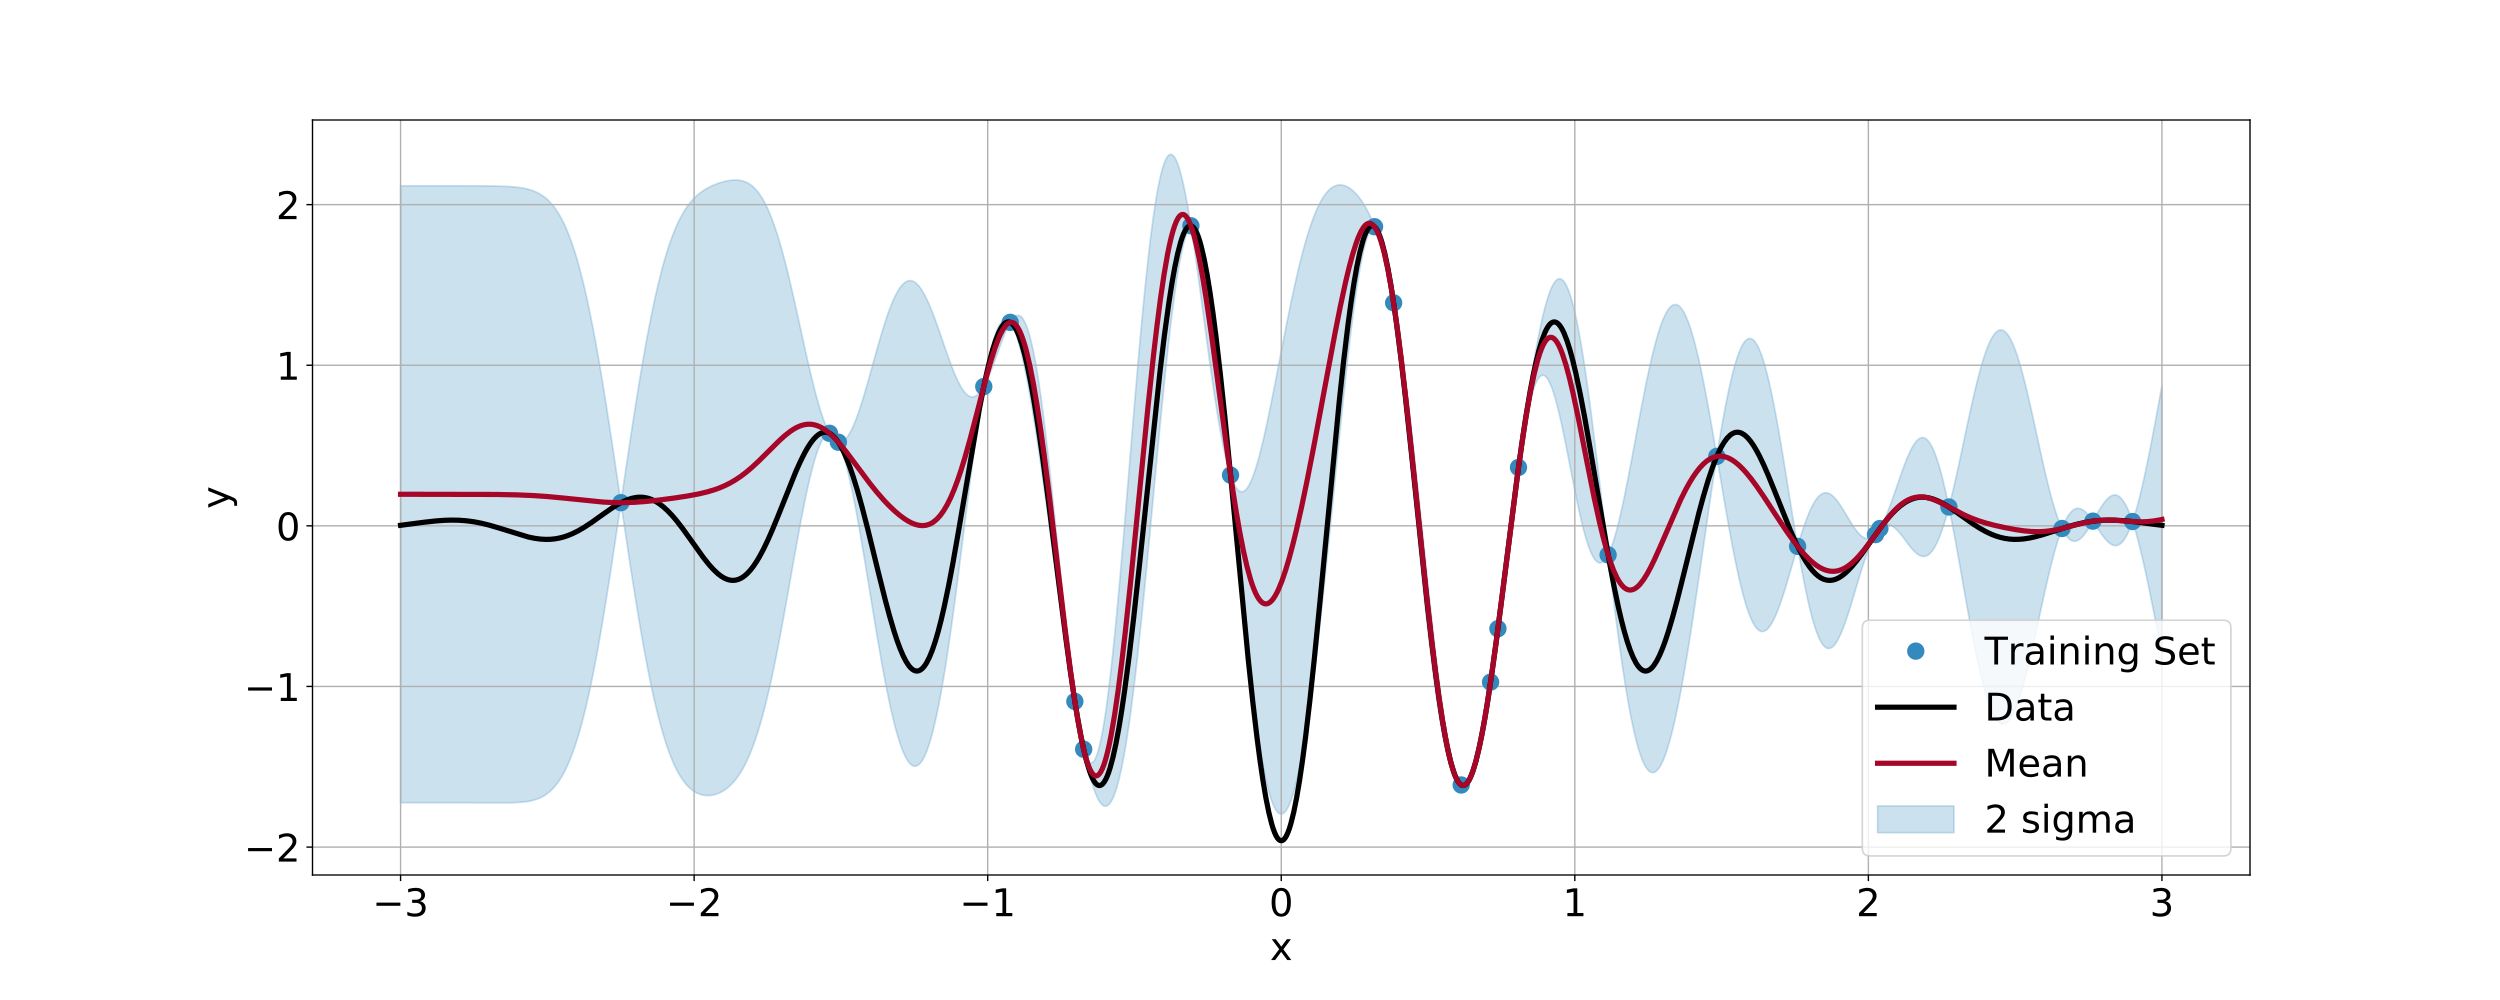 <?xml version="1.0" encoding="utf-8" standalone="no"?>
<!DOCTYPE svg PUBLIC "-//W3C//DTD SVG 1.1//EN"
  "http://www.w3.org/Graphics/SVG/1.1/DTD/svg11.dtd">
<!-- Created with matplotlib (http://matplotlib.org/) -->
<svg height="576pt" version="1.1" viewBox="0 0 1440 576" width="1440pt" xmlns="http://www.w3.org/2000/svg" xmlns:xlink="http://www.w3.org/1999/xlink">
 <defs>
  <style type="text/css">
*{stroke-linecap:butt;stroke-linejoin:round;}
  </style>
 </defs>
 <g id="figure_1">
  <g id="patch_1">
   <path d="M 0 576 
L 1440 576 
L 1440 0 
L 0 0 
z
" style="fill:#ffffff;"/>
  </g>
  <g id="axes_1">
   <g id="patch_2">
    <path d="M 180 504 
L 1296 504 
L 1296 69.12 
L 180 69.12 
z
" style="fill:#ffffff;"/>
   </g>
   <g id="PolyCollection_1">
    <defs>
     <path d="M 230.727 -468.978 
L 230.727 -113.637 
L 231.743 -113.637 
L 232.758 -113.637 
L 233.774 -113.637 
L 234.79 -113.637 
L 235.805 -113.637 
L 236.821 -113.637 
L 237.836 -113.637 
L 238.852 -113.637 
L 239.867 -113.637 
L 240.883 -113.637 
L 241.898 -113.637 
L 242.914 -113.637 
L 243.93 -113.637 
L 244.945 -113.637 
L 245.961 -113.637 
L 246.976 -113.637 
L 247.992 -113.637 
L 249.007 -113.636 
L 250.023 -113.636 
L 251.038 -113.636 
L 252.054 -113.636 
L 253.07 -113.636 
L 254.085 -113.635 
L 255.101 -113.635 
L 256.116 -113.635 
L 257.132 -113.634 
L 258.147 -113.634 
L 259.163 -113.633 
L 260.179 -113.633 
L 261.194 -113.632 
L 262.21 -113.631 
L 263.225 -113.63 
L 264.241 -113.629 
L 265.256 -113.628 
L 266.272 -113.627 
L 267.287 -113.625 
L 268.303 -113.624 
L 269.319 -113.622 
L 270.334 -113.62 
L 271.35 -113.618 
L 272.365 -113.615 
L 273.381 -113.613 
L 274.396 -113.61 
L 275.412 -113.607 
L 276.428 -113.604 
L 277.443 -113.6 
L 278.459 -113.597 
L 279.474 -113.593 
L 280.49 -113.589 
L 281.505 -113.585 
L 282.521 -113.582 
L 283.536 -113.578 
L 284.552 -113.575 
L 285.568 -113.573 
L 286.583 -113.571 
L 287.599 -113.571 
L 288.614 -113.572 
L 289.63 -113.575 
L 290.645 -113.58 
L 291.661 -113.589 
L 292.676 -113.601 
L 293.692 -113.619 
L 294.708 -113.641 
L 295.723 -113.671 
L 296.739 -113.708 
L 297.754 -113.756 
L 298.77 -113.814 
L 299.785 -113.886 
L 300.801 -113.973 
L 301.817 -114.078 
L 302.832 -114.204 
L 303.848 -114.352 
L 304.863 -114.528 
L 305.879 -114.734 
L 306.894 -114.975 
L 307.91 -115.253 
L 308.925 -115.576 
L 309.941 -115.946 
L 310.957 -116.37 
L 311.972 -116.852 
L 312.988 -117.4 
L 314.003 -118.02 
L 315.019 -118.717 
L 316.034 -119.499 
L 317.05 -120.373 
L 318.066 -121.347 
L 319.081 -122.427 
L 320.097 -123.622 
L 321.112 -124.939 
L 322.128 -126.386 
L 323.143 -127.971 
L 324.159 -129.701 
L 325.174 -131.583 
L 326.19 -133.625 
L 327.206 -135.835 
L 328.221 -138.218 
L 329.237 -140.78 
L 330.252 -143.528 
L 331.268 -146.466 
L 332.283 -149.599 
L 333.299 -152.931 
L 334.314 -156.464 
L 335.33 -160.202 
L 336.346 -164.145 
L 337.361 -168.293 
L 338.377 -172.647 
L 339.392 -177.205 
L 340.408 -181.965 
L 341.423 -186.922 
L 342.439 -192.073 
L 343.455 -197.412 
L 344.47 -202.932 
L 345.486 -208.626 
L 346.501 -214.486 
L 347.517 -220.502 
L 348.532 -226.663 
L 349.548 -232.959 
L 350.563 -239.377 
L 351.579 -245.905 
L 352.595 -252.53 
L 353.61 -259.236 
L 354.626 -266.011 
L 355.641 -272.839 
L 356.657 -279.705 
L 357.672 -286.307 
L 358.688 -279.42 
L 359.704 -272.556 
L 360.719 -265.731 
L 361.735 -258.959 
L 362.75 -252.257 
L 363.766 -245.637 
L 364.781 -239.115 
L 365.797 -232.703 
L 366.812 -226.415 
L 367.828 -220.262 
L 368.844 -214.255 
L 369.859 -208.405 
L 370.875 -202.721 
L 371.89 -197.212 
L 372.906 -191.885 
L 373.921 -186.747 
L 374.937 -181.804 
L 375.952 -177.06 
L 376.968 -172.518 
L 377.984 -168.182 
L 378.999 -164.052 
L 380.015 -160.129 
L 381.03 -156.413 
L 382.046 -152.903 
L 383.061 -149.597 
L 384.077 -146.491 
L 385.093 -143.583 
L 386.108 -140.868 
L 387.124 -138.342 
L 388.139 -135.998 
L 389.155 -133.832 
L 390.17 -131.837 
L 391.186 -130.006 
L 392.201 -128.334 
L 393.217 -126.813 
L 394.233 -125.436 
L 395.248 -124.196 
L 396.264 -123.087 
L 397.279 -122.102 
L 398.295 -121.234 
L 399.31 -120.477 
L 400.326 -119.824 
L 401.342 -119.27 
L 402.357 -118.81 
L 403.373 -118.439 
L 404.388 -118.152 
L 405.404 -117.946 
L 406.419 -117.817 
L 407.435 -117.761 
L 408.45 -117.778 
L 409.466 -117.865 
L 410.482 -118.02 
L 411.497 -118.245 
L 412.513 -118.538 
L 413.528 -118.901 
L 414.544 -119.334 
L 415.559 -119.84 
L 416.575 -120.421 
L 417.591 -121.081 
L 418.606 -121.823 
L 419.622 -122.651 
L 420.637 -123.57 
L 421.653 -124.585 
L 422.668 -125.702 
L 423.684 -126.926 
L 424.699 -128.264 
L 425.715 -129.723 
L 426.731 -131.308 
L 427.746 -133.028 
L 428.762 -134.887 
L 429.777 -136.895 
L 430.793 -139.056 
L 431.808 -141.377 
L 432.824 -143.864 
L 433.839 -146.524 
L 434.855 -149.36 
L 435.871 -152.377 
L 436.886 -155.58 
L 437.902 -158.969 
L 438.917 -162.548 
L 439.933 -166.317 
L 440.948 -170.274 
L 441.964 -174.42 
L 442.98 -178.749 
L 443.995 -183.259 
L 445.011 -187.942 
L 446.026 -192.791 
L 447.042 -197.797 
L 448.057 -202.95 
L 449.073 -208.236 
L 450.088 -213.642 
L 451.104 -219.153 
L 452.12 -224.752 
L 453.135 -230.42 
L 454.151 -236.137 
L 455.166 -241.882 
L 456.182 -247.634 
L 457.197 -253.367 
L 458.213 -259.059 
L 459.229 -264.685 
L 460.244 -270.218 
L 461.26 -275.632 
L 462.275 -280.902 
L 463.291 -286.001 
L 464.306 -290.903 
L 465.322 -295.581 
L 466.337 -300.012 
L 467.353 -304.171 
L 468.369 -308.033 
L 469.384 -311.578 
L 470.4 -314.784 
L 471.415 -317.633 
L 472.431 -320.106 
L 473.446 -322.189 
L 474.462 -323.867 
L 475.477 -325.13 
L 476.493 -325.968 
L 477.509 -326.376 
L 478.524 -325.203 
L 479.54 -323.762 
L 480.555 -322.64 
L 481.571 -321.843 
L 482.586 -321.372 
L 483.602 -319.71 
L 484.618 -317.124 
L 485.633 -314.142 
L 486.649 -310.78 
L 487.664 -307.055 
L 488.68 -302.987 
L 489.695 -298.595 
L 490.711 -293.903 
L 491.726 -288.935 
L 492.742 -283.715 
L 493.758 -278.269 
L 494.773 -272.624 
L 495.789 -266.809 
L 496.804 -260.85 
L 497.82 -254.777 
L 498.835 -248.617 
L 499.851 -242.398 
L 500.867 -236.15 
L 501.882 -229.898 
L 502.898 -223.671 
L 503.913 -217.494 
L 504.929 -211.393 
L 505.944 -205.392 
L 506.96 -199.515 
L 507.975 -193.785 
L 508.991 -188.222 
L 510.007 -182.847 
L 511.022 -177.679 
L 512.038 -172.736 
L 513.053 -168.035 
L 514.069 -163.592 
L 515.084 -159.421 
L 516.1 -155.536 
L 517.115 -151.949 
L 518.131 -148.672 
L 519.147 -145.717 
L 520.162 -143.092 
L 521.178 -140.807 
L 522.193 -138.87 
L 523.209 -137.29 
L 524.224 -136.072 
L 525.24 -135.223 
L 526.256 -134.75 
L 527.271 -134.656 
L 528.287 -134.946 
L 529.302 -135.624 
L 530.318 -136.692 
L 531.333 -138.153 
L 532.349 -140.007 
L 533.364 -142.254 
L 534.38 -144.894 
L 535.396 -147.925 
L 536.411 -151.344 
L 537.427 -155.145 
L 538.442 -159.324 
L 539.458 -163.872 
L 540.473 -168.782 
L 541.489 -174.041 
L 542.505 -179.639 
L 543.52 -185.561 
L 544.536 -191.792 
L 545.551 -198.313 
L 546.567 -205.105 
L 547.582 -212.146 
L 548.598 -219.415 
L 549.613 -226.885 
L 550.629 -234.53 
L 551.645 -242.322 
L 552.66 -250.232 
L 553.676 -258.227 
L 554.691 -266.277 
L 555.707 -274.348 
L 556.722 -282.406 
L 557.738 -290.415 
L 558.753 -298.343 
L 559.769 -306.152 
L 560.785 -313.808 
L 561.8 -321.276 
L 562.816 -328.522 
L 563.831 -335.513 
L 564.847 -342.215 
L 565.862 -348.599 
L 566.878 -353.731 
L 567.894 -355.69 
L 568.909 -357.862 
L 569.925 -360.222 
L 570.94 -362.741 
L 571.956 -365.39 
L 572.971 -368.136 
L 573.987 -370.941 
L 575.002 -373.769 
L 576.018 -376.58 
L 577.034 -379.332 
L 578.049 -381.983 
L 579.065 -384.489 
L 580.08 -386.807 
L 581.096 -388.893 
L 582.111 -390.015 
L 583.127 -388.335 
L 584.143 -386.174 
L 585.158 -383.546 
L 586.174 -380.467 
L 587.189 -376.956 
L 588.205 -373.033 
L 589.22 -368.718 
L 590.236 -364.035 
L 591.251 -359.007 
L 592.267 -353.656 
L 593.283 -348.007 
L 594.298 -342.085 
L 595.314 -335.914 
L 596.329 -329.519 
L 597.345 -322.923 
L 598.36 -316.151 
L 599.376 -309.225 
L 600.391 -302.17 
L 601.407 -295.005 
L 602.423 -287.754 
L 603.438 -280.435 
L 604.454 -273.071 
L 605.469 -265.678 
L 606.485 -258.276 
L 607.5 -250.882 
L 608.516 -243.514 
L 609.532 -236.187 
L 610.547 -228.918 
L 611.563 -221.721 
L 612.578 -214.614 
L 613.594 -207.609 
L 614.609 -200.723 
L 615.625 -193.969 
L 616.64 -187.364 
L 617.656 -180.921 
L 618.672 -174.657 
L 619.687 -168.021 
L 620.703 -161.485 
L 621.718 -155.621 
L 622.734 -150.473 
L 623.749 -146.084 
L 624.765 -141.712 
L 625.781 -137.151 
L 626.796 -132.903 
L 627.812 -128.986 
L 628.827 -125.419 
L 629.843 -122.219 
L 630.858 -119.405 
L 631.874 -116.996 
L 632.889 -115.008 
L 633.905 -113.46 
L 634.921 -112.367 
L 635.936 -111.745 
L 636.952 -111.609 
L 637.967 -111.972 
L 638.983 -112.845 
L 639.998 -114.241 
L 641.014 -116.166 
L 642.029 -118.628 
L 643.045 -121.63 
L 644.061 -125.177 
L 645.076 -129.267 
L 646.092 -133.897 
L 647.107 -139.064 
L 648.123 -144.759 
L 649.138 -150.97 
L 650.154 -157.686 
L 651.17 -164.89 
L 652.185 -172.562 
L 653.201 -180.68 
L 654.216 -189.221 
L 655.232 -198.155 
L 656.247 -207.454 
L 657.263 -217.084 
L 658.278 -227.01 
L 659.294 -237.194 
L 660.31 -247.596 
L 661.325 -258.176 
L 662.341 -268.888 
L 663.356 -279.689 
L 664.372 -290.531 
L 665.387 -301.368 
L 666.403 -312.15 
L 667.419 -322.829 
L 668.434 -333.355 
L 669.45 -343.68 
L 670.465 -353.753 
L 671.481 -363.528 
L 672.496 -372.956 
L 673.512 -381.99 
L 674.527 -390.587 
L 675.543 -398.703 
L 676.559 -406.297 
L 677.574 -413.329 
L 678.59 -419.765 
L 679.605 -425.569 
L 680.621 -430.713 
L 681.636 -435.169 
L 682.652 -438.914 
L 683.667 -441.927 
L 684.683 -444.192 
L 685.699 -445.696 
L 686.714 -441.082 
L 687.73 -434.24 
L 688.745 -427.14 
L 689.761 -419.831 
L 690.776 -412.364 
L 691.792 -404.787 
L 692.808 -397.151 
L 693.823 -389.504 
L 694.839 -381.893 
L 695.854 -374.367 
L 696.87 -366.969 
L 697.885 -359.743 
L 698.901 -352.731 
L 699.916 -345.971 
L 700.932 -339.501 
L 701.948 -333.354 
L 702.963 -327.561 
L 703.979 -322.151 
L 704.994 -317.148 
L 706.01 -312.574 
L 707.025 -308.448 
L 708.041 -304.784 
L 709.057 -299.666 
L 710.072 -288.766 
L 711.088 -277.864 
L 712.103 -267.007 
L 713.119 -256.241 
L 714.134 -245.611 
L 715.15 -235.16 
L 716.165 -224.928 
L 717.181 -214.954 
L 718.197 -205.274 
L 719.212 -195.923 
L 720.228 -186.931 
L 721.243 -178.328 
L 722.259 -170.139 
L 723.274 -162.389 
L 724.29 -155.098 
L 725.305 -148.285 
L 726.321 -141.964 
L 727.337 -136.15 
L 728.352 -130.852 
L 729.368 -126.079 
L 730.383 -121.838 
L 731.399 -118.133 
L 732.414 -114.965 
L 733.43 -112.336 
L 734.446 -110.244 
L 735.461 -108.687 
L 736.477 -107.66 
L 737.492 -107.161 
L 738.508 -107.182 
L 739.523 -107.717 
L 740.539 -108.759 
L 741.554 -110.299 
L 742.57 -112.331 
L 743.586 -114.845 
L 744.601 -117.832 
L 745.617 -121.283 
L 746.632 -125.188 
L 747.648 -129.538 
L 748.663 -134.323 
L 749.679 -139.532 
L 750.695 -145.154 
L 751.71 -151.178 
L 752.726 -157.593 
L 753.741 -164.384 
L 754.757 -171.54 
L 755.772 -179.045 
L 756.788 -186.885 
L 757.803 -195.042 
L 758.819 -203.499 
L 759.835 -212.236 
L 760.85 -221.231 
L 761.866 -230.463 
L 762.881 -239.907 
L 763.897 -249.536 
L 764.912 -259.322 
L 765.928 -269.234 
L 766.943 -279.242 
L 767.959 -289.31 
L 768.975 -299.404 
L 769.99 -309.485 
L 771.006 -319.515 
L 772.021 -329.452 
L 773.037 -339.257 
L 774.052 -348.884 
L 775.068 -358.292 
L 776.084 -367.437 
L 777.099 -376.273 
L 778.115 -384.757 
L 779.13 -392.846 
L 780.146 -400.497 
L 781.161 -407.668 
L 782.177 -414.318 
L 783.192 -420.411 
L 784.208 -425.91 
L 785.224 -430.781 
L 786.239 -434.995 
L 787.255 -438.524 
L 788.27 -441.344 
L 789.286 -443.437 
L 790.301 -444.785 
L 791.317 -445.379 
L 792.333 -443.783 
L 793.348 -440.877 
L 794.364 -437.745 
L 795.379 -434.372 
L 796.395 -430.745 
L 797.41 -426.849 
L 798.426 -422.672 
L 799.441 -418.201 
L 800.457 -413.425 
L 801.473 -408.334 
L 802.488 -402.92 
L 803.504 -395.664 
L 804.519 -387.456 
L 805.535 -378.792 
L 806.55 -369.722 
L 807.566 -360.294 
L 808.581 -350.559 
L 809.597 -340.568 
L 810.613 -330.374 
L 811.628 -320.028 
L 812.644 -309.584 
L 813.659 -299.09 
L 814.675 -288.598 
L 815.69 -278.155 
L 816.706 -267.809 
L 817.722 -257.603 
L 818.737 -247.579 
L 819.753 -237.777 
L 820.768 -228.233 
L 821.784 -218.982 
L 822.799 -210.055 
L 823.815 -201.479 
L 824.83 -193.279 
L 825.846 -185.478 
L 826.862 -178.094 
L 827.877 -171.145 
L 828.893 -164.645 
L 829.908 -158.604 
L 830.924 -153.033 
L 831.939 -147.939 
L 832.955 -143.327 
L 833.971 -139.201 
L 834.986 -135.564 
L 836.002 -132.418 
L 837.017 -129.762 
L 838.033 -127.596 
L 839.048 -125.919 
L 840.064 -124.729 
L 841.079 -124.024 
L 842.095 -123.47 
L 843.111 -123.071 
L 844.126 -123.297 
L 845.142 -124.139 
L 846.157 -125.581 
L 847.173 -127.608 
L 848.188 -130.199 
L 849.204 -133.334 
L 850.219 -136.987 
L 851.235 -141.132 
L 852.251 -145.742 
L 853.266 -150.788 
L 854.282 -156.24 
L 855.297 -162.068 
L 856.313 -168.241 
L 857.328 -174.728 
L 858.344 -181.499 
L 859.36 -188.448 
L 860.375 -195.649 
L 861.391 -203.105 
L 862.406 -210.782 
L 863.422 -218.573 
L 864.437 -226.436 
L 865.453 -234.388 
L 866.468 -242.404 
L 867.484 -250.462 
L 868.5 -258.54 
L 869.515 -266.616 
L 870.531 -274.67 
L 871.546 -282.682 
L 872.562 -290.633 
L 873.577 -298.505 
L 874.593 -306.278 
L 875.609 -313.258 
L 876.624 -319.841 
L 877.64 -326.026 
L 878.655 -331.776 
L 879.671 -337.058 
L 880.686 -341.842 
L 881.702 -346.1 
L 882.717 -349.811 
L 883.733 -352.956 
L 884.749 -355.522 
L 885.764 -357.498 
L 886.78 -358.881 
L 887.795 -359.67 
L 888.811 -359.872 
L 889.826 -359.496 
L 890.842 -358.557 
L 891.857 -357.074 
L 892.873 -355.071 
L 893.889 -352.576 
L 894.904 -349.621 
L 895.92 -346.241 
L 896.935 -342.475 
L 897.951 -338.365 
L 898.966 -333.953 
L 899.982 -329.287 
L 900.998 -324.413 
L 902.013 -319.38 
L 903.029 -314.237 
L 904.044 -309.033 
L 905.06 -303.817 
L 906.075 -298.637 
L 907.091 -293.541 
L 908.106 -288.573 
L 909.122 -283.778 
L 910.138 -279.197 
L 911.153 -274.868 
L 912.169 -270.829 
L 913.184 -267.11 
L 914.2 -263.743 
L 915.215 -260.754 
L 916.231 -258.164 
L 917.247 -255.994 
L 918.262 -254.258 
L 919.278 -252.967 
L 920.293 -252.131 
L 921.309 -251.752 
L 922.324 -251.832 
L 923.34 -252.367 
L 924.355 -253.353 
L 925.371 -254.778 
L 926.387 -255.419 
L 927.402 -246.907 
L 928.418 -238.519 
L 929.433 -230.288 
L 930.449 -222.242 
L 931.464 -214.409 
L 932.48 -206.818 
L 933.495 -199.492 
L 934.511 -192.455 
L 935.527 -185.728 
L 936.542 -179.332 
L 937.558 -173.284 
L 938.573 -167.601 
L 939.589 -162.296 
L 940.604 -157.382 
L 941.62 -152.87 
L 942.636 -148.767 
L 943.651 -145.083 
L 944.667 -141.821 
L 945.682 -138.985 
L 946.698 -136.579 
L 947.713 -134.602 
L 948.729 -133.055 
L 949.744 -131.935 
L 950.76 -131.24 
L 951.776 -130.966 
L 952.791 -131.107 
L 953.807 -131.658 
L 954.822 -132.612 
L 955.838 -133.962 
L 956.853 -135.698 
L 957.869 -137.813 
L 958.885 -140.295 
L 959.9 -143.135 
L 960.916 -146.323 
L 961.931 -149.846 
L 962.947 -153.693 
L 963.962 -157.852 
L 964.978 -162.308 
L 965.993 -167.05 
L 967.009 -172.063 
L 968.025 -177.332 
L 969.04 -182.844 
L 970.056 -188.581 
L 971.071 -194.528 
L 972.087 -200.669 
L 973.102 -206.986 
L 974.118 -213.462 
L 975.133 -220.078 
L 976.149 -226.816 
L 977.165 -233.657 
L 978.18 -240.579 
L 979.196 -247.564 
L 980.211 -254.589 
L 981.227 -261.635 
L 982.242 -268.678 
L 983.258 -275.697 
L 984.274 -282.67 
L 985.289 -289.573 
L 986.305 -296.385 
L 987.32 -303.082 
L 988.336 -309.641 
L 989.351 -310.366 
L 990.367 -304.314 
L 991.382 -298.269 
L 992.398 -292.255 
L 993.414 -286.299 
L 994.429 -280.426 
L 995.445 -274.66 
L 996.46 -269.027 
L 997.476 -263.551 
L 998.491 -258.254 
L 999.507 -253.16 
L 1000.523 -248.289 
L 1001.538 -243.662 
L 1002.554 -239.299 
L 1003.569 -235.216 
L 1004.585 -231.43 
L 1005.6 -227.957 
L 1006.616 -224.808 
L 1007.631 -221.995 
L 1008.647 -219.527 
L 1009.663 -217.413 
L 1010.678 -215.657 
L 1011.694 -214.262 
L 1012.709 -213.231 
L 1013.725 -212.562 
L 1014.74 -212.252 
L 1015.756 -212.297 
L 1016.771 -212.689 
L 1017.787 -213.419 
L 1018.803 -214.475 
L 1019.818 -215.845 
L 1020.834 -217.512 
L 1021.849 -219.461 
L 1022.865 -221.672 
L 1023.88 -224.125 
L 1024.896 -226.797 
L 1025.912 -229.666 
L 1026.927 -232.707 
L 1027.943 -235.895 
L 1028.958 -239.202 
L 1029.974 -242.604 
L 1030.989 -246.071 
L 1032.005 -249.576 
L 1033.02 -253.092 
L 1034.036 -256.591 
L 1035.052 -260.046 
L 1036.067 -257.563 
L 1037.083 -251.8 
L 1038.098 -246.245 
L 1039.114 -240.925 
L 1040.129 -235.868 
L 1041.145 -231.099 
L 1042.161 -226.642 
L 1043.176 -222.517 
L 1044.192 -218.744 
L 1045.207 -215.339 
L 1046.223 -212.316 
L 1047.238 -209.687 
L 1048.254 -207.46 
L 1049.269 -205.641 
L 1050.285 -204.232 
L 1051.301 -203.233 
L 1052.316 -202.642 
L 1053.332 -202.452 
L 1054.347 -202.653 
L 1055.363 -203.234 
L 1056.378 -204.181 
L 1057.394 -205.475 
L 1058.409 -207.097 
L 1059.425 -209.025 
L 1060.441 -211.234 
L 1061.456 -213.697 
L 1062.472 -216.388 
L 1063.487 -219.276 
L 1064.503 -222.331 
L 1065.518 -225.52 
L 1066.534 -228.813 
L 1067.55 -232.177 
L 1068.565 -235.578 
L 1069.581 -238.985 
L 1070.596 -242.367 
L 1071.612 -245.692 
L 1072.627 -248.932 
L 1073.643 -252.058 
L 1074.658 -255.045 
L 1075.674 -257.868 
L 1076.69 -260.505 
L 1077.705 -262.937 
L 1078.721 -265.147 
L 1079.736 -267.122 
L 1080.752 -268.609 
L 1081.767 -269.944 
L 1082.783 -271.52 
L 1083.799 -272.488 
L 1084.814 -273.179 
L 1085.83 -273.615 
L 1086.845 -273.801 
L 1087.861 -273.749 
L 1088.876 -273.471 
L 1089.892 -272.984 
L 1090.907 -272.304 
L 1091.923 -271.453 
L 1092.939 -270.452 
L 1093.954 -269.326 
L 1094.97 -268.1 
L 1095.985 -266.8 
L 1097.001 -265.454 
L 1098.016 -264.09 
L 1099.032 -262.737 
L 1100.048 -261.423 
L 1101.063 -260.175 
L 1102.079 -259.022 
L 1103.094 -257.99 
L 1104.11 -257.104 
L 1105.125 -256.388 
L 1106.141 -255.865 
L 1107.156 -255.556 
L 1108.172 -255.478 
L 1109.188 -255.648 
L 1110.203 -256.08 
L 1111.219 -256.785 
L 1112.234 -257.772 
L 1113.25 -259.048 
L 1114.265 -260.617 
L 1115.281 -262.478 
L 1116.296 -264.63 
L 1117.312 -267.069 
L 1118.328 -269.788 
L 1119.343 -272.777 
L 1120.359 -276.026 
L 1121.374 -279.519 
L 1122.39 -283.24 
L 1123.405 -279.855 
L 1124.421 -274.637 
L 1125.437 -269.256 
L 1126.452 -263.739 
L 1127.468 -258.115 
L 1128.483 -252.413 
L 1129.499 -246.662 
L 1130.514 -240.892 
L 1131.53 -235.133 
L 1132.545 -229.412 
L 1133.561 -223.758 
L 1134.577 -218.199 
L 1135.592 -212.762 
L 1136.608 -207.472 
L 1137.623 -202.356 
L 1138.639 -197.435 
L 1139.654 -192.734 
L 1140.67 -188.272 
L 1141.686 -184.071 
L 1142.701 -180.147 
L 1143.717 -176.518 
L 1144.732 -173.199 
L 1145.748 -170.203 
L 1146.763 -167.541 
L 1147.779 -165.225 
L 1148.794 -163.263 
L 1149.81 -161.66 
L 1150.826 -160.423 
L 1151.841 -159.554 
L 1152.857 -159.054 
L 1153.872 -158.924 
L 1154.888 -159.162 
L 1155.903 -159.763 
L 1156.919 -160.722 
L 1157.934 -162.032 
L 1158.95 -163.684 
L 1159.966 -165.667 
L 1160.981 -167.969 
L 1161.997 -170.576 
L 1163.012 -173.472 
L 1164.028 -176.64 
L 1165.043 -180.062 
L 1166.059 -183.718 
L 1167.075 -187.586 
L 1168.09 -191.645 
L 1169.106 -195.869 
L 1170.121 -200.235 
L 1171.137 -204.717 
L 1172.152 -209.29 
L 1173.168 -213.925 
L 1174.183 -218.596 
L 1175.199 -223.275 
L 1176.215 -227.936 
L 1177.23 -232.55 
L 1178.246 -237.091 
L 1179.261 -241.532 
L 1180.277 -245.848 
L 1181.292 -250.015 
L 1182.308 -254.008 
L 1183.324 -257.807 
L 1184.339 -261.391 
L 1185.355 -264.741 
L 1186.37 -267.841 
L 1187.386 -270.676 
L 1188.401 -270.258 
L 1189.417 -268.492 
L 1190.432 -267.034 
L 1191.448 -265.884 
L 1192.464 -265.041 
L 1193.479 -264.5 
L 1194.495 -264.251 
L 1195.51 -264.286 
L 1196.526 -264.589 
L 1197.541 -265.146 
L 1198.557 -265.938 
L 1199.572 -266.944 
L 1200.588 -268.142 
L 1201.604 -269.507 
L 1202.619 -271.013 
L 1203.635 -272.631 
L 1204.65 -274.335 
L 1205.666 -275.574 
L 1206.681 -274.07 
L 1207.697 -272.534 
L 1208.713 -270.996 
L 1209.728 -269.486 
L 1210.744 -268.033 
L 1211.759 -266.666 
L 1212.775 -265.413 
L 1213.79 -264.303 
L 1214.806 -263.36 
L 1215.821 -262.609 
L 1216.837 -262.073 
L 1217.853 -261.773 
L 1218.868 -261.727 
L 1219.884 -261.952 
L 1220.899 -262.462 
L 1221.915 -263.267 
L 1222.93 -264.378 
L 1223.946 -265.799 
L 1224.962 -267.535 
L 1225.977 -269.586 
L 1226.993 -271.951 
L 1228.008 -274.625 
L 1229.024 -273.508 
L 1230.039 -270.142 
L 1231.055 -266.517 
L 1232.07 -262.65 
L 1233.086 -258.559 
L 1234.102 -254.264 
L 1235.117 -249.785 
L 1236.133 -245.144 
L 1237.148 -240.363 
L 1238.164 -235.466 
L 1239.179 -230.476 
L 1240.195 -225.416 
L 1241.21 -220.31 
L 1242.226 -215.18 
L 1243.242 -210.049 
L 1244.257 -204.939 
L 1245.273 -199.871 
L 1245.273 -353.742 
L 1245.273 -353.742 
L 1244.257 -348.227 
L 1243.242 -342.709 
L 1242.226 -337.211 
L 1241.21 -331.753 
L 1240.195 -326.361 
L 1239.179 -321.055 
L 1238.164 -315.86 
L 1237.148 -310.799 
L 1236.133 -305.893 
L 1235.117 -301.165 
L 1234.102 -296.635 
L 1233.086 -292.323 
L 1232.07 -288.247 
L 1231.055 -284.426 
L 1230.039 -280.873 
L 1229.024 -277.602 
L 1228.008 -276.601 
L 1226.993 -279.408 
L 1225.977 -281.918 
L 1224.962 -284.125 
L 1223.946 -286.021 
L 1222.93 -287.604 
L 1221.915 -288.873 
L 1220.899 -289.831 
L 1219.884 -290.483 
L 1218.868 -290.835 
L 1217.853 -290.9 
L 1216.837 -290.689 
L 1215.821 -290.218 
L 1214.806 -289.504 
L 1213.79 -288.569 
L 1212.775 -287.434 
L 1211.759 -286.123 
L 1210.744 -284.662 
L 1209.728 -283.078 
L 1208.713 -281.4 
L 1207.697 -279.656 
L 1206.681 -277.878 
L 1205.666 -276.094 
L 1204.65 -277.017 
L 1203.635 -278.37 
L 1202.619 -279.606 
L 1201.604 -280.697 
L 1200.588 -281.62 
L 1199.572 -282.351 
L 1198.557 -282.868 
L 1197.541 -283.151 
L 1196.526 -283.185 
L 1195.51 -282.953 
L 1194.495 -282.444 
L 1193.479 -281.649 
L 1192.464 -280.561 
L 1191.448 -279.175 
L 1190.432 -277.491 
L 1189.417 -275.51 
L 1188.401 -273.236 
L 1187.386 -272.329 
L 1186.37 -274.699 
L 1185.355 -277.358 
L 1184.339 -280.296 
L 1183.324 -283.498 
L 1182.308 -286.949 
L 1181.292 -290.629 
L 1180.277 -294.518 
L 1179.261 -298.595 
L 1178.246 -302.835 
L 1177.23 -307.214 
L 1176.215 -311.706 
L 1175.199 -316.283 
L 1174.183 -320.918 
L 1173.168 -325.582 
L 1172.152 -330.248 
L 1171.137 -334.886 
L 1170.121 -339.468 
L 1169.106 -343.968 
L 1168.09 -348.356 
L 1167.075 -352.608 
L 1166.059 -356.697 
L 1165.043 -360.598 
L 1164.028 -364.29 
L 1163.012 -367.749 
L 1161.997 -370.956 
L 1160.981 -373.891 
L 1159.966 -376.538 
L 1158.95 -378.882 
L 1157.934 -380.908 
L 1156.919 -382.605 
L 1155.903 -383.964 
L 1154.888 -384.977 
L 1153.872 -385.637 
L 1152.857 -385.942 
L 1151.841 -385.888 
L 1150.826 -385.478 
L 1149.81 -384.712 
L 1148.794 -383.596 
L 1147.779 -382.134 
L 1146.763 -380.336 
L 1145.748 -378.211 
L 1144.732 -375.77 
L 1143.717 -373.028 
L 1142.701 -369.999 
L 1141.686 -366.701 
L 1140.67 -363.151 
L 1139.654 -359.37 
L 1138.639 -355.378 
L 1137.623 -351.199 
L 1136.608 -346.854 
L 1135.592 -342.37 
L 1134.577 -337.771 
L 1133.561 -333.083 
L 1132.545 -328.332 
L 1131.53 -323.546 
L 1130.514 -318.752 
L 1129.499 -313.976 
L 1128.483 -309.246 
L 1127.468 -304.587 
L 1126.452 -300.026 
L 1125.437 -295.587 
L 1124.421 -291.295 
L 1123.405 -287.172 
L 1122.39 -284.883 
L 1121.374 -289.693 
L 1120.359 -294.263 
L 1119.343 -298.568 
L 1118.328 -302.586 
L 1117.312 -306.299 
L 1116.296 -309.688 
L 1115.281 -312.739 
L 1114.265 -315.438 
L 1113.25 -317.776 
L 1112.234 -319.744 
L 1111.219 -321.337 
L 1110.203 -322.554 
L 1109.188 -323.395 
L 1108.172 -323.865 
L 1107.156 -323.969 
L 1106.141 -323.716 
L 1105.125 -323.121 
L 1104.11 -322.196 
L 1103.094 -320.961 
L 1102.079 -319.434 
L 1101.063 -317.638 
L 1100.048 -315.597 
L 1099.032 -313.338 
L 1098.016 -310.887 
L 1097.001 -308.275 
L 1095.985 -305.53 
L 1094.97 -302.685 
L 1093.954 -299.769 
L 1092.939 -296.815 
L 1091.923 -293.853 
L 1090.907 -290.914 
L 1089.892 -288.028 
L 1088.876 -285.225 
L 1087.861 -282.53 
L 1086.845 -279.97 
L 1085.83 -277.569 
L 1084.814 -275.348 
L 1083.799 -273.326 
L 1082.783 -271.536 
L 1081.767 -270.323 
L 1080.752 -268.85 
L 1079.736 -267.523 
L 1078.721 -266.691 
L 1077.705 -266.116 
L 1076.69 -265.795 
L 1075.674 -265.725 
L 1074.658 -265.899 
L 1073.643 -266.307 
L 1072.627 -266.937 
L 1071.612 -267.773 
L 1070.596 -268.798 
L 1069.581 -269.991 
L 1068.565 -271.333 
L 1067.55 -272.798 
L 1066.534 -274.363 
L 1065.518 -276.002 
L 1064.503 -277.688 
L 1063.487 -279.395 
L 1062.472 -281.094 
L 1061.456 -282.759 
L 1060.441 -284.363 
L 1059.425 -285.879 
L 1058.409 -287.283 
L 1057.394 -288.55 
L 1056.378 -289.658 
L 1055.363 -290.586 
L 1054.347 -291.315 
L 1053.332 -291.829 
L 1052.316 -292.112 
L 1051.301 -292.153 
L 1050.285 -291.943 
L 1049.269 -291.473 
L 1048.254 -290.741 
L 1047.238 -289.743 
L 1046.223 -288.482 
L 1045.207 -286.962 
L 1044.192 -285.187 
L 1043.176 -283.168 
L 1042.161 -280.917 
L 1041.145 -278.446 
L 1040.129 -275.771 
L 1039.114 -272.912 
L 1038.098 -269.887 
L 1037.083 -266.719 
L 1036.067 -263.43 
L 1035.052 -263.504 
L 1034.036 -269.592 
L 1033.02 -275.794 
L 1032.005 -282.08 
L 1030.989 -288.416 
L 1029.974 -294.769 
L 1028.958 -301.106 
L 1027.943 -307.395 
L 1026.927 -313.602 
L 1025.912 -319.696 
L 1024.896 -325.646 
L 1023.88 -331.422 
L 1022.865 -336.995 
L 1021.849 -342.336 
L 1020.834 -347.419 
L 1019.818 -352.219 
L 1018.803 -356.713 
L 1017.787 -360.879 
L 1016.771 -364.696 
L 1015.756 -368.148 
L 1014.74 -371.217 
L 1013.725 -373.889 
L 1012.709 -376.153 
L 1011.694 -377.997 
L 1010.678 -379.414 
L 1009.663 -380.398 
L 1008.647 -380.944 
L 1007.631 -381.051 
L 1006.616 -380.718 
L 1005.6 -379.947 
L 1004.585 -378.742 
L 1003.569 -377.109 
L 1002.554 -375.054 
L 1001.538 -372.587 
L 1000.523 -369.718 
L 999.507 -366.46 
L 998.491 -362.826 
L 997.476 -358.831 
L 996.46 -354.492 
L 995.445 -349.825 
L 994.429 -344.85 
L 993.414 -339.585 
L 992.398 -334.05 
L 991.382 -328.267 
L 990.367 -322.256 
L 989.351 -316.04 
L 988.336 -316.398 
L 987.32 -322.386 
L 986.305 -328.304 
L 985.289 -334.128 
L 984.274 -339.833 
L 983.258 -345.397 
L 982.242 -350.796 
L 981.227 -356.01 
L 980.211 -361.016 
L 979.196 -365.795 
L 978.18 -370.329 
L 977.165 -374.599 
L 976.149 -378.589 
L 975.133 -382.285 
L 974.118 -385.671 
L 973.102 -388.736 
L 972.087 -391.468 
L 971.071 -393.857 
L 970.056 -395.895 
L 969.04 -397.575 
L 968.025 -398.892 
L 967.009 -399.84 
L 965.993 -400.417 
L 964.978 -400.622 
L 963.962 -400.456 
L 962.947 -399.919 
L 961.931 -399.015 
L 960.916 -397.747 
L 959.9 -396.123 
L 958.885 -394.15 
L 957.869 -391.835 
L 956.853 -389.19 
L 955.838 -386.225 
L 954.822 -382.954 
L 953.807 -379.392 
L 952.791 -375.553 
L 951.776 -371.456 
L 950.76 -367.118 
L 949.744 -362.559 
L 948.729 -357.801 
L 947.713 -352.865 
L 946.698 -347.776 
L 945.682 -342.557 
L 944.667 -337.236 
L 943.651 -331.838 
L 942.636 -326.391 
L 941.62 -320.923 
L 940.604 -315.465 
L 939.589 -310.045 
L 938.573 -304.694 
L 937.558 -299.442 
L 936.542 -294.32 
L 935.527 -289.359 
L 934.511 -284.587 
L 933.495 -280.036 
L 932.48 -275.734 
L 931.464 -271.709 
L 930.449 -267.989 
L 929.433 -264.597 
L 928.418 -261.56 
L 927.402 -258.898 
L 926.387 -256.631 
L 925.371 -264.024 
L 924.355 -272.689 
L 923.34 -281.379 
L 922.324 -290.061 
L 921.309 -298.698 
L 920.293 -307.256 
L 919.278 -315.7 
L 918.262 -323.995 
L 917.247 -332.105 
L 916.231 -339.998 
L 915.215 -347.64 
L 914.2 -355 
L 913.184 -362.046 
L 912.169 -368.75 
L 911.153 -375.085 
L 910.138 -381.025 
L 909.122 -386.547 
L 908.106 -391.63 
L 907.091 -396.254 
L 906.075 -400.405 
L 905.06 -404.067 
L 904.044 -407.23 
L 903.029 -409.884 
L 902.013 -412.024 
L 900.998 -413.646 
L 899.982 -414.749 
L 898.966 -415.334 
L 897.951 -415.406 
L 896.935 -414.969 
L 895.92 -414.032 
L 894.904 -412.606 
L 893.889 -410.7 
L 892.873 -408.33 
L 891.857 -405.51 
L 890.842 -402.255 
L 889.826 -398.583 
L 888.811 -394.511 
L 887.795 -390.058 
L 886.78 -385.244 
L 885.764 -380.086 
L 884.749 -374.606 
L 883.733 -368.822 
L 882.717 -362.754 
L 881.702 -356.422 
L 880.686 -349.844 
L 879.671 -343.04 
L 878.655 -336.029 
L 877.64 -328.829 
L 876.624 -321.459 
L 875.609 -313.936 
L 874.593 -306.316 
L 873.577 -299.055 
L 872.562 -291.52 
L 871.546 -283.753 
L 870.531 -275.799 
L 869.515 -267.705 
L 868.5 -259.514 
L 867.484 -251.272 
L 866.468 -243.022 
L 865.453 -234.808 
L 864.437 -226.671 
L 863.422 -218.65 
L 862.406 -210.823 
L 861.391 -203.214 
L 860.375 -195.771 
L 859.36 -188.523 
L 858.344 -181.528 
L 857.328 -174.916 
L 856.313 -168.635 
L 855.297 -162.706 
L 854.282 -157.148 
L 853.266 -151.979 
L 852.251 -147.211 
L 851.235 -142.859 
L 850.219 -138.934 
L 849.204 -135.444 
L 848.188 -132.399 
L 847.173 -129.805 
L 846.157 -127.669 
L 845.142 -125.996 
L 844.126 -124.791 
L 843.111 -124.058 
L 842.095 -123.802 
L 841.079 -124.501 
L 840.064 -126.168 
L 839.048 -128.47 
L 838.033 -131.402 
L 837.017 -134.956 
L 836.002 -139.121 
L 834.986 -143.878 
L 833.971 -149.21 
L 832.955 -155.09 
L 831.939 -161.493 
L 830.924 -168.387 
L 829.908 -175.74 
L 828.893 -183.513 
L 827.877 -191.67 
L 826.862 -200.168 
L 825.846 -208.966 
L 824.83 -218.02 
L 823.815 -227.285 
L 822.799 -236.717 
L 821.784 -246.27 
L 820.768 -255.901 
L 819.753 -265.565 
L 818.737 -275.22 
L 817.722 -284.826 
L 816.706 -294.343 
L 815.69 -303.734 
L 814.675 -312.966 
L 813.659 -322.008 
L 812.644 -330.829 
L 811.628 -339.405 
L 810.613 -347.714 
L 809.597 -355.736 
L 808.581 -363.455 
L 807.566 -370.859 
L 806.55 -377.938 
L 805.535 -384.686 
L 804.519 -391.099 
L 803.504 -397.176 
L 802.488 -403.372 
L 801.473 -410.537 
L 800.457 -417.119 
L 799.441 -423.082 
L 798.426 -428.391 
L 797.41 -433.019 
L 796.395 -436.94 
L 795.379 -440.134 
L 794.364 -442.583 
L 793.348 -444.278 
L 792.333 -445.211 
L 791.317 -446.476 
L 790.301 -448.97 
L 789.286 -451.278 
L 788.27 -453.411 
L 787.255 -455.382 
L 786.239 -457.2 
L 785.224 -458.874 
L 784.208 -460.413 
L 783.192 -461.823 
L 782.177 -463.109 
L 781.161 -464.276 
L 780.146 -465.326 
L 779.13 -466.261 
L 778.115 -467.081 
L 777.099 -467.786 
L 776.084 -468.374 
L 775.068 -468.842 
L 774.052 -469.188 
L 773.037 -469.406 
L 772.021 -469.491 
L 771.006 -469.44 
L 769.99 -469.246 
L 768.975 -468.903 
L 767.959 -468.406 
L 766.943 -467.748 
L 765.928 -466.924 
L 764.912 -465.928 
L 763.897 -464.754 
L 762.881 -463.399 
L 761.866 -461.857 
L 760.85 -460.124 
L 759.835 -458.198 
L 758.819 -456.075 
L 757.803 -453.755 
L 756.788 -451.236 
L 755.772 -448.517 
L 754.757 -445.6 
L 753.741 -442.486 
L 752.726 -439.178 
L 751.71 -435.678 
L 750.695 -431.992 
L 749.679 -428.124 
L 748.663 -424.082 
L 747.648 -419.872 
L 746.632 -415.502 
L 745.617 -410.984 
L 744.601 -406.326 
L 743.586 -401.54 
L 742.57 -396.64 
L 741.554 -391.638 
L 740.539 -386.551 
L 739.523 -381.393 
L 738.508 -376.182 
L 737.492 -370.937 
L 736.477 -365.675 
L 735.461 -360.418 
L 734.446 -355.187 
L 733.43 -350.004 
L 732.414 -344.891 
L 731.399 -339.873 
L 730.383 -334.974 
L 729.368 -330.218 
L 728.352 -325.632 
L 727.337 -321.24 
L 726.321 -317.069 
L 725.305 -313.144 
L 724.29 -309.491 
L 723.274 -306.135 
L 722.259 -303.1 
L 721.243 -300.41 
L 720.228 -298.088 
L 719.212 -296.154 
L 718.197 -294.63 
L 717.181 -293.532 
L 716.165 -292.878 
L 715.15 -292.682 
L 714.134 -292.955 
L 713.119 -293.707 
L 712.103 -294.944 
L 711.088 -296.671 
L 710.072 -298.889 
L 709.057 -301.595 
L 708.041 -310.515 
L 707.025 -321.265 
L 706.01 -331.866 
L 704.994 -342.268 
L 703.979 -352.422 
L 702.963 -362.28 
L 701.948 -371.792 
L 700.932 -380.912 
L 699.916 -389.595 
L 698.901 -397.797 
L 697.885 -405.476 
L 696.87 -412.593 
L 695.854 -419.112 
L 694.839 -424.999 
L 693.823 -430.223 
L 692.808 -434.758 
L 691.792 -438.58 
L 690.776 -441.668 
L 689.761 -444.008 
L 688.745 -445.587 
L 687.73 -446.396 
L 686.714 -446.433 
L 685.699 -447.619 
L 684.683 -453.802 
L 683.667 -459.585 
L 682.652 -464.925 
L 681.636 -469.778 
L 680.621 -474.105 
L 679.605 -477.867 
L 678.59 -481.031 
L 677.574 -483.564 
L 676.559 -485.438 
L 675.543 -486.628 
L 674.527 -487.113 
L 673.512 -486.874 
L 672.496 -485.899 
L 671.481 -484.178 
L 670.465 -481.706 
L 669.45 -478.481 
L 668.434 -474.507 
L 667.419 -469.791 
L 666.403 -464.346 
L 665.387 -458.186 
L 664.372 -451.333 
L 663.356 -443.811 
L 662.341 -435.648 
L 661.325 -426.877 
L 660.31 -417.534 
L 659.294 -407.66 
L 658.278 -397.297 
L 657.263 -386.493 
L 656.247 -375.296 
L 655.232 -363.76 
L 654.216 -351.94 
L 653.201 -339.892 
L 652.185 -327.677 
L 651.17 -315.354 
L 650.154 -302.987 
L 649.138 -290.638 
L 648.123 -278.37 
L 647.107 -266.249 
L 646.092 -254.337 
L 645.076 -242.697 
L 644.061 -231.391 
L 643.045 -220.481 
L 642.029 -210.025 
L 641.014 -200.079 
L 639.998 -190.698 
L 638.983 -181.933 
L 637.967 -173.831 
L 636.952 -166.437 
L 635.936 -159.79 
L 634.921 -153.925 
L 633.905 -148.874 
L 632.889 -144.662 
L 631.874 -141.31 
L 630.858 -138.833 
L 629.843 -137.241 
L 628.827 -136.537 
L 627.812 -136.72 
L 626.796 -137.783 
L 625.781 -139.711 
L 624.765 -142.486 
L 623.749 -146.567 
L 622.734 -151.699 
L 621.718 -157.092 
L 620.703 -162.726 
L 619.687 -168.587 
L 618.672 -175.181 
L 617.656 -182.911 
L 616.64 -191.155 
L 615.625 -199.854 
L 614.609 -208.945 
L 613.594 -218.365 
L 612.578 -228.048 
L 611.563 -237.928 
L 610.547 -247.937 
L 609.532 -258.011 
L 608.516 -268.081 
L 607.5 -278.084 
L 606.485 -287.958 
L 605.469 -297.641 
L 604.454 -307.075 
L 603.438 -316.207 
L 602.423 -324.986 
L 601.407 -333.364 
L 600.391 -341.3 
L 599.376 -348.756 
L 598.36 -355.7 
L 597.345 -362.103 
L 596.329 -367.945 
L 595.314 -373.207 
L 594.298 -377.879 
L 593.283 -381.955 
L 592.267 -385.434 
L 591.251 -388.321 
L 590.236 -390.626 
L 589.22 -392.363 
L 588.205 -393.55 
L 587.189 -394.212 
L 586.174 -394.375 
L 585.158 -394.071 
L 584.143 -393.333 
L 583.127 -392.197 
L 582.111 -390.704 
L 581.096 -391.199 
L 580.08 -391.878 
L 579.065 -392.043 
L 578.049 -391.689 
L 577.034 -390.813 
L 576.018 -389.414 
L 575.002 -387.495 
L 573.987 -385.062 
L 572.971 -382.121 
L 571.956 -378.685 
L 570.94 -374.766 
L 569.925 -370.382 
L 568.909 -365.551 
L 567.894 -360.294 
L 566.878 -354.634 
L 565.862 -352.005 
L 564.847 -350.531 
L 563.831 -349.325 
L 562.816 -348.396 
L 561.8 -347.755 
L 560.785 -347.405 
L 559.769 -347.348 
L 558.753 -347.583 
L 557.738 -348.107 
L 556.722 -348.911 
L 555.707 -349.987 
L 554.691 -351.323 
L 553.676 -352.904 
L 552.66 -354.714 
L 551.645 -356.737 
L 550.629 -358.952 
L 549.613 -361.338 
L 548.598 -363.876 
L 547.582 -366.541 
L 546.567 -369.312 
L 545.551 -372.166 
L 544.536 -375.077 
L 543.52 -378.025 
L 542.505 -380.984 
L 541.489 -383.933 
L 540.473 -386.849 
L 539.458 -389.71 
L 538.442 -392.496 
L 537.427 -395.186 
L 536.411 -397.762 
L 535.396 -400.206 
L 534.38 -402.5 
L 533.364 -404.628 
L 532.349 -406.577 
L 531.333 -408.333 
L 530.318 -409.884 
L 529.302 -411.218 
L 528.287 -412.327 
L 527.271 -413.202 
L 526.256 -413.837 
L 525.24 -414.226 
L 524.224 -414.364 
L 523.209 -414.249 
L 522.193 -413.88 
L 521.178 -413.257 
L 520.162 -412.38 
L 519.147 -411.252 
L 518.131 -409.878 
L 517.115 -408.264 
L 516.1 -406.415 
L 515.084 -404.341 
L 514.069 -402.05 
L 513.053 -399.555 
L 512.038 -396.868 
L 511.022 -394.001 
L 510.007 -390.972 
L 508.991 -387.794 
L 507.975 -384.487 
L 506.96 -381.068 
L 505.944 -377.558 
L 504.929 -373.976 
L 503.913 -370.344 
L 502.898 -366.684 
L 501.882 -363.019 
L 500.867 -359.372 
L 499.851 -355.765 
L 498.835 -352.223 
L 497.82 -348.768 
L 496.804 -345.424 
L 495.789 -342.215 
L 494.773 -339.161 
L 493.758 -336.286 
L 492.742 -333.609 
L 491.726 -331.15 
L 490.711 -328.927 
L 489.695 -326.959 
L 488.68 -325.26 
L 487.664 -323.844 
L 486.649 -322.723 
L 485.633 -321.909 
L 484.618 -321.408 
L 483.602 -321.228 
L 482.586 -321.889 
L 481.571 -323.649 
L 480.555 -324.983 
L 479.54 -325.883 
L 478.524 -326.348 
L 477.509 -326.959 
L 476.493 -329.019 
L 475.477 -331.374 
L 474.462 -334.012 
L 473.446 -336.919 
L 472.431 -340.079 
L 471.415 -343.475 
L 470.4 -347.089 
L 469.384 -350.901 
L 468.369 -354.892 
L 467.353 -359.04 
L 466.337 -363.323 
L 465.322 -367.72 
L 464.306 -372.207 
L 463.291 -376.763 
L 462.275 -381.365 
L 461.26 -385.992 
L 460.244 -390.621 
L 459.229 -395.233 
L 458.213 -399.807 
L 457.197 -404.325 
L 456.182 -408.767 
L 455.166 -413.119 
L 454.151 -417.363 
L 453.135 -421.486 
L 452.12 -425.475 
L 451.104 -429.318 
L 450.088 -433.007 
L 449.073 -436.532 
L 448.057 -439.887 
L 447.042 -443.066 
L 446.026 -446.065 
L 445.011 -448.883 
L 443.995 -451.517 
L 442.98 -453.969 
L 441.964 -456.238 
L 440.948 -458.329 
L 439.933 -460.244 
L 438.917 -461.988 
L 437.902 -463.566 
L 436.886 -464.984 
L 435.871 -466.249 
L 434.855 -467.369 
L 433.839 -468.35 
L 432.824 -469.201 
L 431.808 -469.93 
L 430.793 -470.545 
L 429.777 -471.053 
L 428.762 -471.464 
L 427.746 -471.786 
L 426.731 -472.025 
L 425.715 -472.189 
L 424.699 -472.285 
L 423.684 -472.32 
L 422.668 -472.3 
L 421.653 -472.229 
L 420.637 -472.114 
L 419.622 -471.959 
L 418.606 -471.766 
L 417.591 -471.539 
L 416.575 -471.281 
L 415.559 -470.993 
L 414.544 -470.677 
L 413.528 -470.332 
L 412.513 -469.958 
L 411.497 -469.555 
L 410.482 -469.121 
L 409.466 -468.654 
L 408.45 -468.151 
L 407.435 -467.609 
L 406.419 -467.023 
L 405.404 -466.39 
L 404.388 -465.704 
L 403.373 -464.961 
L 402.357 -464.153 
L 401.342 -463.276 
L 400.326 -462.322 
L 399.31 -461.284 
L 398.295 -460.156 
L 397.279 -458.929 
L 396.264 -457.596 
L 395.248 -456.149 
L 394.233 -454.581 
L 393.217 -452.883 
L 392.201 -451.049 
L 391.186 -449.07 
L 390.17 -446.938 
L 389.155 -444.648 
L 388.139 -442.191 
L 387.124 -439.563 
L 386.108 -436.755 
L 385.093 -433.764 
L 384.077 -430.585 
L 383.061 -427.213 
L 382.046 -423.645 
L 381.03 -419.878 
L 380.015 -415.912 
L 378.999 -411.744 
L 377.984 -407.376 
L 376.968 -402.807 
L 375.952 -398.041 
L 374.937 -393.08 
L 373.921 -387.928 
L 372.906 -382.591 
L 371.89 -377.074 
L 370.875 -371.385 
L 369.859 -365.532 
L 368.844 -359.524 
L 367.828 -353.37 
L 366.812 -347.082 
L 365.797 -340.672 
L 364.781 -334.152 
L 363.766 -327.535 
L 362.75 -320.834 
L 361.735 -314.064 
L 360.719 -307.24 
L 359.704 -300.377 
L 358.688 -293.49 
L 357.672 -286.594 
L 356.657 -293.201 
L 355.641 -300.088 
L 354.626 -306.952 
L 353.61 -313.777 
L 352.595 -320.548 
L 351.579 -327.25 
L 350.563 -333.87 
L 349.548 -340.393 
L 348.532 -346.806 
L 347.517 -353.097 
L 346.501 -359.253 
L 345.486 -365.265 
L 344.47 -371.122 
L 343.455 -376.814 
L 342.439 -382.334 
L 341.423 -387.673 
L 340.408 -392.827 
L 339.392 -397.79 
L 338.377 -402.557 
L 337.361 -407.125 
L 336.346 -411.492 
L 335.33 -415.657 
L 334.314 -419.619 
L 333.299 -423.38 
L 332.283 -426.94 
L 331.268 -430.301 
L 330.252 -433.468 
L 329.237 -436.444 
L 328.221 -439.232 
L 327.206 -441.839 
L 326.19 -444.27 
L 325.174 -446.531 
L 324.159 -448.628 
L 323.143 -450.569 
L 322.128 -452.36 
L 321.112 -454.008 
L 320.097 -455.521 
L 319.081 -456.906 
L 318.066 -458.171 
L 317.05 -459.324 
L 316.034 -460.37 
L 315.019 -461.319 
L 314.003 -462.176 
L 312.988 -462.949 
L 311.972 -463.643 
L 310.957 -464.266 
L 309.941 -464.824 
L 308.925 -465.321 
L 307.91 -465.765 
L 306.894 -466.158 
L 305.879 -466.507 
L 304.863 -466.815 
L 303.848 -467.088 
L 302.832 -467.327 
L 301.817 -467.538 
L 300.801 -467.723 
L 299.785 -467.885 
L 298.77 -468.027 
L 297.754 -468.151 
L 296.739 -468.259 
L 295.723 -468.353 
L 294.708 -468.435 
L 293.692 -468.506 
L 292.676 -468.567 
L 291.661 -468.621 
L 290.645 -468.668 
L 289.63 -468.708 
L 288.614 -468.743 
L 287.599 -468.774 
L 286.583 -468.8 
L 285.568 -468.823 
L 284.552 -468.843 
L 283.536 -468.86 
L 282.521 -468.875 
L 281.505 -468.888 
L 280.49 -468.9 
L 279.474 -468.91 
L 278.459 -468.918 
L 277.443 -468.926 
L 276.428 -468.932 
L 275.412 -468.938 
L 274.396 -468.943 
L 273.381 -468.948 
L 272.365 -468.951 
L 271.35 -468.955 
L 270.334 -468.958 
L 269.319 -468.96 
L 268.303 -468.963 
L 267.287 -468.964 
L 266.272 -468.966 
L 265.256 -468.968 
L 264.241 -468.969 
L 263.225 -468.97 
L 262.21 -468.971 
L 261.194 -468.972 
L 260.179 -468.973 
L 259.163 -468.973 
L 258.147 -468.974 
L 257.132 -468.975 
L 256.116 -468.975 
L 255.101 -468.975 
L 254.085 -468.976 
L 253.07 -468.976 
L 252.054 -468.976 
L 251.038 -468.976 
L 250.023 -468.977 
L 249.007 -468.977 
L 247.992 -468.977 
L 246.976 -468.977 
L 245.961 -468.977 
L 244.945 -468.977 
L 243.93 -468.977 
L 242.914 -468.977 
L 241.898 -468.977 
L 240.883 -468.977 
L 239.867 -468.977 
L 238.852 -468.977 
L 237.836 -468.977 
L 236.821 -468.977 
L 235.805 -468.978 
L 234.79 -468.978 
L 233.774 -468.978 
L 232.758 -468.978 
L 231.743 -468.978 
L 230.727 -468.978 
z
" id="md919612284" style="stroke:#348abd;stroke-opacity:0.25;"/>
    </defs>
    <g clip-path="url(#pa0f1a63033)">
     <use style="fill:#348abd;fill-opacity:0.25;stroke:#348abd;stroke-opacity:0.25;" x="0" xlink:href="#md919612284" y="576"/>
    </g>
   </g>
   <g id="matplotlib.axis_1">
    <g id="xtick_1">
     <g id="line2d_1">
      <path clip-path="url(#pa0f1a63033)" d="M 230.727 504 
L 230.727 69.12 
" style="fill:none;stroke:#b0b0b0;stroke-linecap:square;stroke-width:0.8;"/>
     </g>
     <g id="line2d_2">
      <defs>
       <path d="M 0 0 
L 0 3.5 
" id="m2846266a6c" style="stroke:#000000;stroke-width:0.8;"/>
      </defs>
      <g>
       <use style="stroke:#000000;stroke-width:0.8;" x="230.727" xlink:href="#m2846266a6c" y="504"/>
      </g>
     </g>
     <g id="text_1">
      <!-- −3 -->
      <defs>
       <path d="M 10.594 35.5 
L 73.188 35.5 
L 73.188 27.203 
L 10.594 27.203 
z
" id="DejaVuSans-2212"/>
       <path d="M 40.578 39.312 
Q 47.656 37.797 51.625 33 
Q 55.609 28.219 55.609 21.188 
Q 55.609 10.406 48.188 4.484 
Q 40.766 -1.422 27.094 -1.422 
Q 22.516 -1.422 17.656 -0.516 
Q 12.797 0.391 7.625 2.203 
L 7.625 11.719 
Q 11.719 9.328 16.594 8.109 
Q 21.484 6.891 26.812 6.891 
Q 36.078 6.891 40.938 10.547 
Q 45.797 14.203 45.797 21.188 
Q 45.797 27.641 41.281 31.266 
Q 36.766 34.906 28.719 34.906 
L 20.219 34.906 
L 20.219 43.016 
L 29.109 43.016 
Q 36.375 43.016 40.234 45.922 
Q 44.094 48.828 44.094 54.297 
Q 44.094 59.906 40.109 62.906 
Q 36.141 65.922 28.719 65.922 
Q 24.656 65.922 20.016 65.031 
Q 15.375 64.156 9.812 62.312 
L 9.812 71.094 
Q 15.438 72.656 20.344 73.438 
Q 25.25 74.219 29.594 74.219 
Q 40.828 74.219 47.359 69.109 
Q 53.906 64.016 53.906 55.328 
Q 53.906 49.266 50.438 45.094 
Q 46.969 40.922 40.578 39.312 
z
" id="DejaVuSans-33"/>
      </defs>
      <g transform="translate(214.511 527.717)scale(0.22 -0.22)">
       <use xlink:href="#DejaVuSans-2212"/>
       <use x="83.789" xlink:href="#DejaVuSans-33"/>
      </g>
     </g>
    </g>
    <g id="xtick_2">
     <g id="line2d_3">
      <path clip-path="url(#pa0f1a63033)" d="M 399.818 504 
L 399.818 69.12 
" style="fill:none;stroke:#b0b0b0;stroke-linecap:square;stroke-width:0.8;"/>
     </g>
     <g id="line2d_4">
      <g>
       <use style="stroke:#000000;stroke-width:0.8;" x="399.818" xlink:href="#m2846266a6c" y="504"/>
      </g>
     </g>
     <g id="text_2">
      <!-- −2 -->
      <defs>
       <path d="M 19.188 8.297 
L 53.609 8.297 
L 53.609 0 
L 7.328 0 
L 7.328 8.297 
Q 12.938 14.109 22.625 23.891 
Q 32.328 33.688 34.812 36.531 
Q 39.547 41.844 41.422 45.531 
Q 43.312 49.219 43.312 52.781 
Q 43.312 58.594 39.234 62.25 
Q 35.156 65.922 28.609 65.922 
Q 23.969 65.922 18.812 64.312 
Q 13.672 62.703 7.812 59.422 
L 7.812 69.391 
Q 13.766 71.781 18.938 73 
Q 24.125 74.219 28.422 74.219 
Q 39.75 74.219 46.484 68.547 
Q 53.219 62.891 53.219 53.422 
Q 53.219 48.922 51.531 44.891 
Q 49.859 40.875 45.406 35.406 
Q 44.188 33.984 37.641 27.219 
Q 31.109 20.453 19.188 8.297 
z
" id="DejaVuSans-32"/>
      </defs>
      <g transform="translate(383.602 527.717)scale(0.22 -0.22)">
       <use xlink:href="#DejaVuSans-2212"/>
       <use x="83.789" xlink:href="#DejaVuSans-32"/>
      </g>
     </g>
    </g>
    <g id="xtick_3">
     <g id="line2d_5">
      <path clip-path="url(#pa0f1a63033)" d="M 568.909 504 
L 568.909 69.12 
" style="fill:none;stroke:#b0b0b0;stroke-linecap:square;stroke-width:0.8;"/>
     </g>
     <g id="line2d_6">
      <g>
       <use style="stroke:#000000;stroke-width:0.8;" x="568.909" xlink:href="#m2846266a6c" y="504"/>
      </g>
     </g>
     <g id="text_3">
      <!-- −1 -->
      <defs>
       <path d="M 12.406 8.297 
L 28.516 8.297 
L 28.516 63.922 
L 10.984 60.406 
L 10.984 69.391 
L 28.422 72.906 
L 38.281 72.906 
L 38.281 8.297 
L 54.391 8.297 
L 54.391 0 
L 12.406 0 
z
" id="DejaVuSans-31"/>
      </defs>
      <g transform="translate(552.693 527.717)scale(0.22 -0.22)">
       <use xlink:href="#DejaVuSans-2212"/>
       <use x="83.789" xlink:href="#DejaVuSans-31"/>
      </g>
     </g>
    </g>
    <g id="xtick_4">
     <g id="line2d_7">
      <path clip-path="url(#pa0f1a63033)" d="M 738 504 
L 738 69.12 
" style="fill:none;stroke:#b0b0b0;stroke-linecap:square;stroke-width:0.8;"/>
     </g>
     <g id="line2d_8">
      <g>
       <use style="stroke:#000000;stroke-width:0.8;" x="738" xlink:href="#m2846266a6c" y="504"/>
      </g>
     </g>
     <g id="text_4">
      <!-- 0 -->
      <defs>
       <path d="M 31.781 66.406 
Q 24.172 66.406 20.328 58.906 
Q 16.5 51.422 16.5 36.375 
Q 16.5 21.391 20.328 13.891 
Q 24.172 6.391 31.781 6.391 
Q 39.453 6.391 43.281 13.891 
Q 47.125 21.391 47.125 36.375 
Q 47.125 51.422 43.281 58.906 
Q 39.453 66.406 31.781 66.406 
z
M 31.781 74.219 
Q 44.047 74.219 50.516 64.516 
Q 56.984 54.828 56.984 36.375 
Q 56.984 17.969 50.516 8.266 
Q 44.047 -1.422 31.781 -1.422 
Q 19.531 -1.422 13.062 8.266 
Q 6.594 17.969 6.594 36.375 
Q 6.594 54.828 13.062 64.516 
Q 19.531 74.219 31.781 74.219 
z
" id="DejaVuSans-30"/>
      </defs>
      <g transform="translate(731.001 527.717)scale(0.22 -0.22)">
       <use xlink:href="#DejaVuSans-30"/>
      </g>
     </g>
    </g>
    <g id="xtick_5">
     <g id="line2d_9">
      <path clip-path="url(#pa0f1a63033)" d="M 907.091 504 
L 907.091 69.12 
" style="fill:none;stroke:#b0b0b0;stroke-linecap:square;stroke-width:0.8;"/>
     </g>
     <g id="line2d_10">
      <g>
       <use style="stroke:#000000;stroke-width:0.8;" x="907.091" xlink:href="#m2846266a6c" y="504"/>
      </g>
     </g>
     <g id="text_5">
      <!-- 1 -->
      <g transform="translate(900.092 527.717)scale(0.22 -0.22)">
       <use xlink:href="#DejaVuSans-31"/>
      </g>
     </g>
    </g>
    <g id="xtick_6">
     <g id="line2d_11">
      <path clip-path="url(#pa0f1a63033)" d="M 1076.182 504 
L 1076.182 69.12 
" style="fill:none;stroke:#b0b0b0;stroke-linecap:square;stroke-width:0.8;"/>
     </g>
     <g id="line2d_12">
      <g>
       <use style="stroke:#000000;stroke-width:0.8;" x="1076.182" xlink:href="#m2846266a6c" y="504"/>
      </g>
     </g>
     <g id="text_6">
      <!-- 2 -->
      <g transform="translate(1069.183 527.717)scale(0.22 -0.22)">
       <use xlink:href="#DejaVuSans-32"/>
      </g>
     </g>
    </g>
    <g id="xtick_7">
     <g id="line2d_13">
      <path clip-path="url(#pa0f1a63033)" d="M 1245.273 504 
L 1245.273 69.12 
" style="fill:none;stroke:#b0b0b0;stroke-linecap:square;stroke-width:0.8;"/>
     </g>
     <g id="line2d_14">
      <g>
       <use style="stroke:#000000;stroke-width:0.8;" x="1245.273" xlink:href="#m2846266a6c" y="504"/>
      </g>
     </g>
     <g id="text_7">
      <!-- 3 -->
      <g transform="translate(1238.274 527.717)scale(0.22 -0.22)">
       <use xlink:href="#DejaVuSans-33"/>
      </g>
     </g>
    </g>
    <g id="text_8">
     <!-- x -->
     <defs>
      <path d="M 54.891 54.688 
L 35.109 28.078 
L 55.906 0 
L 45.312 0 
L 29.391 21.484 
L 13.484 0 
L 2.875 0 
L 24.125 28.609 
L 4.688 54.688 
L 15.281 54.688 
L 29.781 35.203 
L 44.281 54.688 
z
" id="DejaVuSans-78"/>
     </defs>
     <g transform="translate(731.489 553.008)scale(0.22 -0.22)">
      <use xlink:href="#DejaVuSans-78"/>
     </g>
    </g>
   </g>
   <g id="matplotlib.axis_2">
    <g id="ytick_1">
     <g id="line2d_15">
      <path clip-path="url(#pa0f1a63033)" d="M 180 487.919 
L 1296 487.919 
" style="fill:none;stroke:#b0b0b0;stroke-linecap:square;stroke-width:0.8;"/>
     </g>
     <g id="line2d_16">
      <defs>
       <path d="M 0 0 
L -3.5 0 
" id="mab38c84a24" style="stroke:#000000;stroke-width:0.8;"/>
      </defs>
      <g>
       <use style="stroke:#000000;stroke-width:0.8;" x="180" xlink:href="#mab38c84a24" y="487.919"/>
      </g>
     </g>
     <g id="text_9">
      <!-- −2 -->
      <g transform="translate(140.567 496.277)scale(0.22 -0.22)">
       <use xlink:href="#DejaVuSans-2212"/>
       <use x="83.789" xlink:href="#DejaVuSans-32"/>
      </g>
     </g>
    </g>
    <g id="ytick_2">
     <g id="line2d_17">
      <path clip-path="url(#pa0f1a63033)" d="M 180 395.402 
L 1296 395.402 
" style="fill:none;stroke:#b0b0b0;stroke-linecap:square;stroke-width:0.8;"/>
     </g>
     <g id="line2d_18">
      <g>
       <use style="stroke:#000000;stroke-width:0.8;" x="180" xlink:href="#mab38c84a24" y="395.402"/>
      </g>
     </g>
     <g id="text_10">
      <!-- −1 -->
      <g transform="translate(140.567 403.761)scale(0.22 -0.22)">
       <use xlink:href="#DejaVuSans-2212"/>
       <use x="83.789" xlink:href="#DejaVuSans-31"/>
      </g>
     </g>
    </g>
    <g id="ytick_3">
     <g id="line2d_19">
      <path clip-path="url(#pa0f1a63033)" d="M 180 302.886 
L 1296 302.886 
" style="fill:none;stroke:#b0b0b0;stroke-linecap:square;stroke-width:0.8;"/>
     </g>
     <g id="line2d_20">
      <g>
       <use style="stroke:#000000;stroke-width:0.8;" x="180" xlink:href="#mab38c84a24" y="302.886"/>
      </g>
     </g>
     <g id="text_11">
      <!-- 0 -->
      <g transform="translate(159.002 311.244)scale(0.22 -0.22)">
       <use xlink:href="#DejaVuSans-30"/>
      </g>
     </g>
    </g>
    <g id="ytick_4">
     <g id="line2d_21">
      <path clip-path="url(#pa0f1a63033)" d="M 180 210.369 
L 1296 210.369 
" style="fill:none;stroke:#b0b0b0;stroke-linecap:square;stroke-width:0.8;"/>
     </g>
     <g id="line2d_22">
      <g>
       <use style="stroke:#000000;stroke-width:0.8;" x="180" xlink:href="#mab38c84a24" y="210.369"/>
      </g>
     </g>
     <g id="text_12">
      <!-- 1 -->
      <g transform="translate(159.002 218.727)scale(0.22 -0.22)">
       <use xlink:href="#DejaVuSans-31"/>
      </g>
     </g>
    </g>
    <g id="ytick_5">
     <g id="line2d_23">
      <path clip-path="url(#pa0f1a63033)" d="M 180 117.853 
L 1296 117.853 
" style="fill:none;stroke:#b0b0b0;stroke-linecap:square;stroke-width:0.8;"/>
     </g>
     <g id="line2d_24">
      <g>
       <use style="stroke:#000000;stroke-width:0.8;" x="180" xlink:href="#mab38c84a24" y="117.853"/>
      </g>
     </g>
     <g id="text_13">
      <!-- 2 -->
      <g transform="translate(159.002 126.211)scale(0.22 -0.22)">
       <use xlink:href="#DejaVuSans-32"/>
      </g>
     </g>
    </g>
    <g id="text_14">
     <!-- y -->
     <defs>
      <path d="M 32.172 -5.078 
Q 28.375 -14.844 24.75 -17.812 
Q 21.141 -20.797 15.094 -20.797 
L 7.906 -20.797 
L 7.906 -13.281 
L 13.188 -13.281 
Q 16.891 -13.281 18.938 -11.516 
Q 21 -9.766 23.484 -3.219 
L 25.094 0.875 
L 2.984 54.688 
L 12.5 54.688 
L 29.594 11.922 
L 46.688 54.688 
L 56.203 54.688 
z
" id="DejaVuSans-79"/>
     </defs>
     <g transform="translate(131.992 293.071)rotate(-90)scale(0.22 -0.22)">
      <use xlink:href="#DejaVuSans-79"/>
     </g>
    </g>
   </g>
   <g id="line2d_25">
    <defs>
     <path d="M 0 5 
C 1.326 5 2.598 4.473 3.536 3.536 
C 4.473 2.598 5 1.326 5 0 
C 5 -1.326 4.473 -2.598 3.536 -3.536 
C 2.598 -4.473 1.326 -5 0 -5 
C -1.326 -5 -2.598 -4.473 -3.536 -3.536 
C -4.473 -2.598 -5 -1.326 -5 0 
C -5 1.326 -4.473 2.598 -3.536 3.536 
C -2.598 4.473 -1.326 5 0 5 
z
" id="mb7ed48de0e"/>
    </defs>
    <g clip-path="url(#pa0f1a63033)">
     <use style="fill:#348abd;" x="926.271" xlink:href="#mb7ed48de0e" y="319.602"/>
     <use style="fill:#348abd;" x="1228.35" xlink:href="#mb7ed48de0e" y="300.407"/>
     <use style="fill:#348abd;" x="802.731" xlink:href="#mb7ed48de0e" y="174.425"/>
     <use style="fill:#348abd;" x="1035.425" xlink:href="#mb7ed48de0e" y="314.7"/>
     <use style="fill:#348abd;" x="1205.503" xlink:href="#mb7ed48de0e" y="300.19"/>
     <use style="fill:#348abd;" x="1080.272" xlink:href="#mb7ed48de0e" y="307.936"/>
     <use style="fill:#348abd;" x="357.651" xlink:href="#mb7ed48de0e" y="289.55"/>
     <use style="fill:#348abd;" x="685.961" xlink:href="#mb7ed48de0e" y="130.039"/>
     <use style="fill:#348abd;" x="482.883" xlink:href="#mb7ed48de0e" y="254.704"/>
     <use style="fill:#348abd;" x="619.115" xlink:href="#mb7ed48de0e" y="404.015"/>
     <use style="fill:#348abd;" x="566.653" xlink:href="#mb7ed48de0e" y="222.673"/>
     <use style="fill:#348abd;" x="477.806" xlink:href="#mb7ed48de0e" y="249.587"/>
     <use style="fill:#348abd;" x="862.809" xlink:href="#mb7ed48de0e" y="362.122"/>
     <use style="fill:#348abd;" x="1187.734" xlink:href="#mb7ed48de0e" y="304.415"/>
     <use style="fill:#348abd;" x="1082.81" xlink:href="#mb7ed48de0e" y="304.435"/>
     <use style="fill:#348abd;" x="624.192" xlink:href="#mb7ed48de0e" y="431.582"/>
     <use style="fill:#348abd;" x="1122.58" xlink:href="#mb7ed48de0e" y="292.041"/>
     <use style="fill:#348abd;" x="708.807" xlink:href="#mb7ed48de0e" y="273.667"/>
     <use style="fill:#348abd;" x="581.884" xlink:href="#mb7ed48de0e" y="185.676"/>
     <use style="fill:#348abd;" x="841.655" xlink:href="#mb7ed48de0e" y="452.161"/>
     <use style="fill:#348abd;" x="988.886" xlink:href="#mb7ed48de0e" y="262.868"/>
     <use style="fill:#348abd;" x="874.655" xlink:href="#mb7ed48de0e" y="269.252"/>
     <use style="fill:#348abd;" x="858.578" xlink:href="#mb7ed48de0e" y="392.906"/>
     <use style="fill:#348abd;" x="791.731" xlink:href="#mb7ed48de0e" y="130.597"/>
    </g>
   </g>
   <g id="line2d_26">
    <path clip-path="url(#pa0f1a63033)" d="M 230.727 302.58 
L 244.266 300.812 
L 251.035 300.06 
L 256.112 299.694 
L 260.343 299.577 
L 264.574 299.668 
L 268.804 299.992 
L 273.035 300.562 
L 277.266 301.373 
L 281.497 302.406 
L 286.574 303.882 
L 304.343 309.327 
L 307.728 310.028 
L 311.112 310.498 
L 314.497 310.692 
L 317.036 310.633 
L 319.574 310.385 
L 322.113 309.939 
L 324.651 309.291 
L 327.189 308.441 
L 329.728 307.395 
L 333.113 305.713 
L 336.497 303.741 
L 340.728 300.957 
L 347.497 296.123 
L 352.574 292.592 
L 355.959 290.486 
L 358.497 289.117 
L 361.036 287.978 
L 363.574 287.115 
L 366.113 286.567 
L 367.805 286.393 
L 369.497 286.384 
L 371.19 286.547 
L 372.882 286.888 
L 374.574 287.41 
L 376.267 288.117 
L 377.959 289.009 
L 379.651 290.084 
L 382.19 292.033 
L 384.728 294.366 
L 387.267 297.052 
L 389.805 300.048 
L 393.19 304.435 
L 397.421 310.33 
L 405.036 320.998 
L 408.421 325.256 
L 410.959 328.066 
L 413.498 330.45 
L 415.19 331.761 
L 416.882 332.822 
L 418.575 333.613 
L 420.267 334.115 
L 421.959 334.311 
L 423.652 334.188 
L 425.344 333.734 
L 427.036 332.943 
L 428.729 331.809 
L 430.421 330.333 
L 432.113 328.516 
L 433.806 326.366 
L 435.498 323.893 
L 437.19 321.111 
L 439.729 316.402 
L 442.267 311.118 
L 444.806 305.355 
L 448.19 297.123 
L 458.344 271.778 
L 460.883 266.099 
L 463.421 260.998 
L 465.114 257.994 
L 466.806 255.357 
L 468.498 253.127 
L 470.19 251.341 
L 471.883 250.032 
L 472.729 249.566 
L 473.575 249.23 
L 474.421 249.026 
L 475.267 248.958 
L 476.114 249.027 
L 476.96 249.237 
L 477.806 249.587 
L 478.652 250.08 
L 479.498 250.717 
L 481.191 252.423 
L 482.883 254.704 
L 484.575 257.555 
L 486.267 260.962 
L 487.96 264.906 
L 489.652 269.363 
L 491.344 274.3 
L 493.883 282.521 
L 496.421 291.584 
L 499.806 304.664 
L 505.729 328.871 
L 509.96 345.777 
L 512.498 355.209 
L 515.037 363.802 
L 516.729 368.945 
L 518.422 373.541 
L 520.114 377.528 
L 521.806 380.847 
L 523.499 383.446 
L 524.345 384.461 
L 525.191 385.279 
L 526.037 385.896 
L 526.883 386.307 
L 527.729 386.509 
L 528.575 386.499 
L 529.422 386.274 
L 530.268 385.831 
L 531.114 385.17 
L 531.96 384.29 
L 532.806 383.189 
L 533.652 381.869 
L 535.345 378.573 
L 537.037 374.415 
L 538.729 369.418 
L 540.422 363.614 
L 542.114 357.046 
L 543.806 349.765 
L 546.345 337.638 
L 548.883 324.281 
L 552.268 305.038 
L 564.114 235.609 
L 566.653 222.673 
L 568.345 214.845 
L 570.037 207.766 
L 571.73 201.526 
L 573.422 196.206 
L 575.114 191.882 
L 575.96 190.113 
L 576.807 188.617 
L 577.653 187.4 
L 578.499 186.467 
L 579.345 185.825 
L 580.191 185.476 
L 581.037 185.426 
L 581.884 185.676 
L 582.73 186.23 
L 583.576 187.088 
L 584.422 188.25 
L 585.268 189.718 
L 586.114 191.489 
L 586.96 193.562 
L 588.653 198.601 
L 590.345 204.805 
L 592.037 212.127 
L 593.73 220.512 
L 595.422 229.889 
L 597.961 245.635 
L 600.499 263.107 
L 603.884 288.442 
L 608.961 328.761 
L 614.038 368.555 
L 616.576 387.06 
L 619.115 404.015 
L 620.807 414.243 
L 622.499 423.469 
L 624.192 431.582 
L 625.884 438.483 
L 627.576 444.082 
L 628.422 446.37 
L 629.268 448.305 
L 630.115 449.88 
L 630.961 451.088 
L 631.807 451.924 
L 632.653 452.384 
L 633.499 452.464 
L 634.345 452.161 
L 635.192 451.474 
L 636.038 450.402 
L 636.884 448.945 
L 637.73 447.106 
L 638.576 444.887 
L 639.422 442.29 
L 641.115 435.987 
L 642.807 428.244 
L 644.499 419.126 
L 646.192 408.714 
L 647.884 397.102 
L 650.422 377.675 
L 652.961 356.214 
L 656.346 325.262 
L 668.192 213.737 
L 670.73 192.937 
L 673.269 174.425 
L 674.961 163.585 
L 676.653 154.092 
L 678.346 146.054 
L 680.038 139.565 
L 680.884 136.927 
L 681.73 134.705 
L 682.577 132.905 
L 683.423 131.534 
L 684.269 130.597 
L 685.115 130.098 
L 685.961 130.039 
L 686.807 130.422 
L 687.653 131.248 
L 688.5 132.514 
L 689.346 134.221 
L 690.192 136.363 
L 691.038 138.937 
L 691.884 141.938 
L 693.577 149.191 
L 695.269 158.056 
L 696.961 168.447 
L 698.654 180.265 
L 700.346 193.393 
L 702.884 215.25 
L 705.423 239.261 
L 708.807 273.667 
L 718.961 379.543 
L 721.5 403.352 
L 724.038 424.921 
L 725.731 437.803 
L 727.423 449.324 
L 729.115 459.365 
L 730.808 467.818 
L 732.5 474.593 
L 733.346 477.329 
L 734.192 479.62 
L 735.038 481.46 
L 735.885 482.845 
L 736.731 483.77 
L 737.577 484.233 
L 738.423 484.233 
L 739.269 483.77 
L 740.115 482.845 
L 740.962 481.46 
L 741.808 479.62 
L 742.654 477.329 
L 743.5 474.593 
L 745.192 467.818 
L 746.885 459.365 
L 748.577 449.324 
L 750.269 437.803 
L 751.962 424.921 
L 754.5 403.352 
L 757.039 379.543 
L 760.423 345.296 
L 771.423 231.051 
L 773.962 207.699 
L 776.5 186.673 
L 778.193 174.185 
L 779.885 163.066 
L 781.577 153.427 
L 783.27 145.359 
L 784.962 138.937 
L 785.808 136.363 
L 786.654 134.221 
L 787.5 132.514 
L 788.347 131.248 
L 789.193 130.422 
L 790.039 130.039 
L 790.885 130.098 
L 791.731 130.597 
L 792.577 131.534 
L 793.423 132.905 
L 794.27 134.705 
L 795.116 136.927 
L 795.962 139.565 
L 797.654 146.054 
L 799.347 154.092 
L 801.039 163.585 
L 802.731 174.425 
L 804.424 186.488 
L 806.962 206.58 
L 809.5 228.623 
L 812.885 260.118 
L 822.193 348.689 
L 824.731 370.725 
L 827.27 390.879 
L 828.962 403.051 
L 830.654 414.076 
L 832.347 423.852 
L 834.039 432.292 
L 835.731 439.322 
L 837.424 444.887 
L 838.27 447.106 
L 839.116 448.945 
L 839.962 450.402 
L 840.808 451.474 
L 841.655 452.161 
L 842.501 452.464 
L 843.347 452.384 
L 844.193 451.924 
L 845.039 451.088 
L 845.885 449.88 
L 846.732 448.305 
L 847.578 446.37 
L 848.424 444.082 
L 850.116 438.483 
L 851.808 431.582 
L 853.501 423.469 
L 855.193 414.243 
L 856.885 404.015 
L 859.424 387.06 
L 861.962 368.555 
L 865.347 342.273 
L 873.809 275.533 
L 876.347 257.113 
L 878.886 240.178 
L 881.424 225.081 
L 883.116 216.191 
L 884.809 208.329 
L 886.501 201.56 
L 888.193 195.934 
L 889.886 191.489 
L 890.732 189.718 
L 891.578 188.25 
L 892.424 187.088 
L 893.27 186.23 
L 894.116 185.676 
L 894.963 185.426 
L 895.809 185.476 
L 896.655 185.825 
L 897.501 186.467 
L 898.347 187.4 
L 899.193 188.617 
L 900.04 190.113 
L 900.886 191.882 
L 902.578 196.206 
L 904.27 201.526 
L 905.963 207.766 
L 907.655 214.845 
L 910.193 226.838 
L 912.732 240.188 
L 916.117 259.495 
L 927.117 324.281 
L 929.655 337.638 
L 932.194 349.765 
L 933.886 357.046 
L 935.578 363.614 
L 937.271 369.418 
L 938.963 374.415 
L 940.655 378.573 
L 942.348 381.869 
L 943.194 383.189 
L 944.04 384.29 
L 944.886 385.17 
L 945.732 385.831 
L 946.578 386.274 
L 947.425 386.499 
L 948.271 386.509 
L 949.117 386.307 
L 949.963 385.896 
L 950.809 385.279 
L 951.655 384.461 
L 952.501 383.446 
L 954.194 380.847 
L 955.886 377.528 
L 957.578 373.541 
L 959.271 368.945 
L 960.963 363.802 
L 963.502 355.209 
L 966.04 345.777 
L 969.425 332.327 
L 978.732 294.762 
L 981.271 285.457 
L 983.809 276.937 
L 986.348 269.363 
L 988.04 264.906 
L 989.733 260.962 
L 991.425 257.555 
L 993.117 254.704 
L 994.809 252.423 
L 996.502 250.717 
L 997.348 250.08 
L 998.194 249.587 
L 999.04 249.237 
L 999.886 249.027 
L 1000.733 248.958 
L 1001.579 249.026 
L 1002.425 249.23 
L 1003.271 249.566 
L 1004.963 250.625 
L 1006.656 252.177 
L 1008.348 254.189 
L 1010.04 256.627 
L 1011.733 259.453 
L 1013.425 262.624 
L 1015.963 267.935 
L 1018.502 273.773 
L 1021.887 282.101 
L 1031.194 305.355 
L 1033.733 311.118 
L 1036.271 316.402 
L 1038.81 321.111 
L 1040.502 323.893 
L 1042.194 326.366 
L 1043.887 328.516 
L 1045.579 330.333 
L 1047.271 331.809 
L 1048.964 332.943 
L 1050.656 333.734 
L 1052.348 334.188 
L 1054.041 334.311 
L 1055.733 334.115 
L 1057.425 333.613 
L 1059.118 332.822 
L 1060.81 331.761 
L 1062.502 330.45 
L 1064.195 328.913 
L 1066.733 326.235 
L 1069.272 323.189 
L 1072.656 318.71 
L 1078.579 310.33 
L 1083.656 303.303 
L 1087.041 299.018 
L 1089.579 296.12 
L 1092.118 293.547 
L 1094.656 291.339 
L 1097.195 289.523 
L 1098.887 288.54 
L 1100.579 287.74 
L 1102.272 287.126 
L 1103.964 286.695 
L 1105.656 286.444 
L 1107.349 286.368 
L 1109.041 286.46 
L 1110.733 286.712 
L 1113.272 287.37 
L 1115.81 288.329 
L 1118.349 289.55 
L 1120.887 290.986 
L 1124.272 293.157 
L 1129.349 296.733 
L 1136.964 302.106 
L 1140.349 304.258 
L 1143.734 306.162 
L 1147.118 307.765 
L 1149.657 308.747 
L 1152.195 309.529 
L 1154.734 310.11 
L 1157.272 310.489 
L 1159.811 310.673 
L 1162.349 310.672 
L 1165.734 310.405 
L 1169.118 309.873 
L 1172.503 309.122 
L 1176.734 307.953 
L 1183.503 305.793 
L 1191.965 303.117 
L 1197.042 301.762 
L 1201.272 300.858 
L 1205.503 300.19 
L 1209.734 299.769 
L 1213.965 299.587 
L 1218.196 299.624 
L 1223.273 299.914 
L 1229.196 300.504 
L 1238.503 301.706 
L 1245.273 302.58 
L 1245.273 302.58 
" style="fill:none;stroke:#000000;stroke-linecap:square;stroke-width:3;"/>
   </g>
   <g id="line2d_27">
    <path clip-path="url(#pa0f1a63033)" d="M 230.727 284.693 
L 285.568 284.802 
L 297.754 285.047 
L 306.894 285.434 
L 315.019 285.982 
L 324.159 286.835 
L 347.517 289.201 
L 353.61 289.493 
L 359.704 289.534 
L 365.797 289.312 
L 371.89 288.857 
L 378.999 288.102 
L 388.139 286.905 
L 396.264 285.658 
L 402.357 284.518 
L 407.435 283.315 
L 411.497 282.1 
L 414.544 280.995 
L 417.591 279.69 
L 420.637 278.158 
L 423.684 276.377 
L 426.731 274.334 
L 429.777 272.026 
L 432.824 269.467 
L 436.886 265.718 
L 441.964 260.671 
L 449.073 253.616 
L 452.12 250.887 
L 455.166 248.5 
L 457.197 247.154 
L 459.229 246.041 
L 461.26 245.188 
L 463.291 244.618 
L 465.322 244.349 
L 467.353 244.395 
L 469.384 244.76 
L 471.415 245.446 
L 473.446 246.446 
L 475.477 247.748 
L 477.509 249.333 
L 479.54 251.177 
L 481.571 253.254 
L 484.618 256.734 
L 487.664 260.55 
L 492.742 267.338 
L 500.867 278.239 
L 504.929 283.315 
L 508.991 287.992 
L 512.038 291.198 
L 515.084 294.119 
L 518.131 296.725 
L 521.178 298.968 
L 523.209 300.23 
L 525.24 301.275 
L 527.271 302.071 
L 529.302 302.579 
L 531.333 302.757 
L 533.364 302.559 
L 535.396 301.935 
L 536.411 301.447 
L 537.427 300.834 
L 539.458 299.209 
L 541.489 297.013 
L 543.52 294.207 
L 545.551 290.761 
L 547.582 286.656 
L 549.613 281.888 
L 551.645 276.471 
L 553.676 270.434 
L 555.707 263.832 
L 558.753 253.037 
L 562.816 237.541 
L 567.894 218.008 
L 570.94 207.246 
L 572.971 200.872 
L 575.002 195.368 
L 576.018 193.003 
L 577.034 190.928 
L 578.049 189.164 
L 579.065 187.734 
L 580.08 186.658 
L 581.096 185.954 
L 582.111 185.641 
L 583.127 185.734 
L 584.143 186.247 
L 585.158 187.192 
L 586.174 188.579 
L 587.189 190.416 
L 588.205 192.709 
L 589.22 195.46 
L 590.236 198.669 
L 591.251 202.336 
L 593.283 211.019 
L 595.314 221.439 
L 597.345 233.487 
L 599.376 247.009 
L 601.407 261.815 
L 604.454 285.927 
L 609.532 328.901 
L 613.594 363.013 
L 616.64 386.74 
L 618.672 401.081 
L 620.703 413.895 
L 622.734 424.914 
L 623.749 429.675 
L 624.765 433.901 
L 625.781 437.569 
L 626.796 440.657 
L 627.812 443.147 
L 628.827 445.022 
L 629.843 446.27 
L 630.858 446.881 
L 631.874 446.847 
L 632.889 446.165 
L 633.905 444.833 
L 634.921 442.854 
L 635.936 440.233 
L 636.952 436.977 
L 637.967 433.099 
L 638.983 428.611 
L 639.998 423.531 
L 642.029 411.674 
L 644.061 397.716 
L 646.092 381.883 
L 648.123 364.436 
L 651.17 335.878 
L 655.232 295.042 
L 661.325 233.474 
L 664.372 205.068 
L 666.403 187.752 
L 668.434 172.069 
L 670.465 158.27 
L 672.496 146.573 
L 673.512 141.568 
L 674.527 137.15 
L 675.543 133.334 
L 676.559 130.133 
L 677.574 127.553 
L 678.59 125.602 
L 679.605 124.282 
L 680.621 123.591 
L 681.636 123.526 
L 682.652 124.081 
L 683.667 125.244 
L 684.683 127.003 
L 685.699 129.342 
L 686.714 132.243 
L 687.73 135.682 
L 688.745 139.637 
L 690.776 148.984 
L 692.808 160.045 
L 694.839 172.554 
L 697.885 193.391 
L 701.948 223.427 
L 707.025 261.144 
L 710.072 282.173 
L 712.103 295.024 
L 714.134 306.717 
L 716.165 317.097 
L 718.197 326.048 
L 720.228 333.491 
L 721.243 336.631 
L 722.259 339.38 
L 723.274 341.738 
L 724.29 343.705 
L 725.305 345.286 
L 726.321 346.483 
L 727.337 347.305 
L 728.352 347.758 
L 729.368 347.851 
L 730.383 347.594 
L 731.399 346.997 
L 732.414 346.072 
L 733.43 344.83 
L 734.446 343.285 
L 735.461 341.448 
L 736.477 339.332 
L 738.508 334.318 
L 740.539 328.345 
L 742.57 321.515 
L 744.601 313.921 
L 746.632 305.655 
L 749.679 292.172 
L 752.726 277.615 
L 756.788 256.94 
L 762.881 224.347 
L 768.975 191.846 
L 772.021 176.528 
L 775.068 162.433 
L 777.099 153.97 
L 779.13 146.446 
L 781.161 140.028 
L 782.177 137.286 
L 783.192 134.883 
L 784.208 132.838 
L 785.224 131.172 
L 786.239 129.903 
L 787.255 129.047 
L 788.27 128.622 
L 789.286 128.643 
L 790.301 129.122 
L 791.317 130.072 
L 792.333 131.503 
L 793.348 133.422 
L 794.364 135.836 
L 795.379 138.747 
L 796.395 142.158 
L 797.41 146.066 
L 799.441 155.359 
L 801.473 166.565 
L 803.504 179.58 
L 805.535 194.261 
L 807.566 210.423 
L 810.613 236.956 
L 814.675 275.218 
L 821.784 343.374 
L 824.83 370.351 
L 826.862 386.869 
L 828.893 401.921 
L 830.924 415.29 
L 832.955 426.791 
L 834.986 436.279 
L 836.002 440.231 
L 837.017 443.641 
L 838.033 446.501 
L 839.048 448.806 
L 840.064 450.552 
L 841.079 451.737 
L 842.095 452.364 
L 843.111 452.435 
L 844.126 451.956 
L 845.142 450.933 
L 846.157 449.375 
L 847.173 447.294 
L 848.188 444.701 
L 849.204 441.611 
L 850.219 438.04 
L 852.251 429.523 
L 854.282 419.306 
L 856.313 407.562 
L 858.344 394.487 
L 861.391 372.841 
L 864.437 349.447 
L 874.593 269.703 
L 877.64 248.572 
L 879.671 235.951 
L 881.702 224.739 
L 883.733 215.111 
L 885.764 207.208 
L 886.78 203.938 
L 887.795 201.136 
L 888.811 198.808 
L 889.826 196.961 
L 890.842 195.594 
L 891.857 194.708 
L 892.873 194.3 
L 893.889 194.362 
L 894.904 194.887 
L 895.92 195.863 
L 896.935 197.278 
L 897.951 199.115 
L 898.966 201.356 
L 899.982 203.982 
L 902.013 210.298 
L 904.044 217.869 
L 906.075 226.479 
L 909.122 240.837 
L 914.2 266.628 
L 918.262 286.874 
L 921.309 300.775 
L 923.34 309.127 
L 925.371 316.599 
L 927.402 323.098 
L 929.433 328.557 
L 931.464 332.941 
L 932.48 334.724 
L 933.495 336.236 
L 934.511 337.479 
L 935.527 338.457 
L 936.542 339.174 
L 937.558 339.637 
L 938.573 339.853 
L 939.589 339.83 
L 940.604 339.577 
L 941.62 339.104 
L 942.636 338.421 
L 943.651 337.54 
L 944.667 336.472 
L 946.698 333.823 
L 948.729 330.572 
L 950.76 326.821 
L 952.791 322.67 
L 955.838 315.907 
L 968.025 287.888 
L 971.071 281.807 
L 973.102 278.139 
L 975.133 274.818 
L 977.165 271.872 
L 979.196 269.321 
L 981.227 267.178 
L 983.258 265.453 
L 985.289 264.15 
L 987.32 263.266 
L 989.351 262.797 
L 991.382 262.732 
L 993.414 263.058 
L 995.445 263.757 
L 997.476 264.809 
L 999.507 266.19 
L 1001.538 267.875 
L 1003.569 269.838 
L 1005.6 272.048 
L 1008.647 275.764 
L 1011.694 279.87 
L 1015.756 285.778 
L 1022.865 296.667 
L 1028.958 305.846 
L 1033.02 311.557 
L 1036.067 315.503 
L 1039.114 319.082 
L 1042.161 322.221 
L 1044.192 324.034 
L 1046.223 325.601 
L 1048.254 326.9 
L 1050.285 327.913 
L 1052.316 328.623 
L 1054.347 329.016 
L 1056.378 329.081 
L 1058.409 328.81 
L 1060.441 328.202 
L 1062.472 327.259 
L 1064.503 325.99 
L 1066.534 324.412 
L 1068.565 322.545 
L 1070.596 320.418 
L 1073.643 316.817 
L 1076.69 312.85 
L 1087.861 297.861 
L 1090.907 294.391 
L 1092.939 292.367 
L 1094.97 290.608 
L 1097.001 289.136 
L 1099.032 287.963 
L 1101.063 287.093 
L 1103.094 286.525 
L 1105.125 286.246 
L 1107.156 286.238 
L 1109.188 286.478 
L 1111.219 286.939 
L 1113.25 287.588 
L 1116.296 288.841 
L 1120.359 290.856 
L 1131.53 296.661 
L 1135.592 298.434 
L 1139.654 299.948 
L 1143.717 301.227 
L 1148.794 302.571 
L 1154.888 303.931 
L 1160.981 305.07 
L 1166.059 305.793 
L 1170.121 306.148 
L 1174.183 306.243 
L 1177.23 306.118 
L 1180.277 305.817 
L 1184.339 305.157 
L 1188.401 304.253 
L 1196.526 302.113 
L 1201.604 300.898 
L 1205.666 300.166 
L 1209.728 299.718 
L 1213.79 299.564 
L 1217.853 299.663 
L 1223.946 300.09 
L 1230.039 300.493 
L 1234.102 300.551 
L 1237.148 300.419 
L 1240.195 300.112 
L 1243.242 299.621 
L 1245.273 299.193 
L 1245.273 299.193 
" style="fill:none;stroke:#a60628;stroke-linecap:square;stroke-width:3;"/>
   </g>
   <g id="patch_3">
    <path d="M 180 504 
L 180 69.12 
" style="fill:none;stroke:#000000;stroke-linecap:square;stroke-linejoin:miter;stroke-width:0.8;"/>
   </g>
   <g id="patch_4">
    <path d="M 1296 504 
L 1296 69.12 
" style="fill:none;stroke:#000000;stroke-linecap:square;stroke-linejoin:miter;stroke-width:0.8;"/>
   </g>
   <g id="patch_5">
    <path d="M 180 504 
L 1296 504 
" style="fill:none;stroke:#000000;stroke-linecap:square;stroke-linejoin:miter;stroke-width:0.8;"/>
   </g>
   <g id="patch_6">
    <path d="M 180 69.12 
L 1296 69.12 
" style="fill:none;stroke:#000000;stroke-linecap:square;stroke-linejoin:miter;stroke-width:0.8;"/>
   </g>
   <g id="legend_1">
    <g id="patch_7">
     <path d="M 1077.09 493 
L 1280.6 493 
Q 1285 493 1285 488.6 
L 1285 361.632 
Q 1285 357.233 1280.6 357.233 
L 1077.09 357.233 
Q 1072.69 357.233 1072.69 361.632 
L 1072.69 488.6 
Q 1072.69 493 1077.09 493 
z
" style="fill:#ffffff;opacity:0.8;stroke:#cccccc;stroke-linejoin:miter;"/>
    </g>
    <g id="line2d_28"/>
    <g id="line2d_29">
     <g>
      <use style="fill:#348abd;" x="1103.49" xlink:href="#mb7ed48de0e" y="375.049"/>
     </g>
    </g>
    <g id="text_15">
     <!-- Training Set -->
     <defs>
      <path d="M -0.297 72.906 
L 61.375 72.906 
L 61.375 64.594 
L 35.5 64.594 
L 35.5 0 
L 25.594 0 
L 25.594 64.594 
L -0.297 64.594 
z
" id="DejaVuSans-54"/>
      <path d="M 41.109 46.297 
Q 39.594 47.172 37.812 47.578 
Q 36.031 48 33.891 48 
Q 26.266 48 22.188 43.047 
Q 18.109 38.094 18.109 28.812 
L 18.109 0 
L 9.078 0 
L 9.078 54.688 
L 18.109 54.688 
L 18.109 46.188 
Q 20.953 51.172 25.484 53.578 
Q 30.031 56 36.531 56 
Q 37.453 56 38.578 55.875 
Q 39.703 55.766 41.062 55.516 
z
" id="DejaVuSans-72"/>
      <path d="M 34.281 27.484 
Q 23.391 27.484 19.188 25 
Q 14.984 22.516 14.984 16.5 
Q 14.984 11.719 18.141 8.906 
Q 21.297 6.109 26.703 6.109 
Q 34.188 6.109 38.703 11.406 
Q 43.219 16.703 43.219 25.484 
L 43.219 27.484 
z
M 52.203 31.203 
L 52.203 0 
L 43.219 0 
L 43.219 8.297 
Q 40.141 3.328 35.547 0.953 
Q 30.953 -1.422 24.312 -1.422 
Q 15.922 -1.422 10.953 3.297 
Q 6 8.016 6 15.922 
Q 6 25.141 12.172 29.828 
Q 18.359 34.516 30.609 34.516 
L 43.219 34.516 
L 43.219 35.406 
Q 43.219 41.609 39.141 45 
Q 35.062 48.391 27.688 48.391 
Q 23 48.391 18.547 47.266 
Q 14.109 46.141 10.016 43.891 
L 10.016 52.203 
Q 14.938 54.109 19.578 55.047 
Q 24.219 56 28.609 56 
Q 40.484 56 46.344 49.844 
Q 52.203 43.703 52.203 31.203 
z
" id="DejaVuSans-61"/>
      <path d="M 9.422 54.688 
L 18.406 54.688 
L 18.406 0 
L 9.422 0 
z
M 9.422 75.984 
L 18.406 75.984 
L 18.406 64.594 
L 9.422 64.594 
z
" id="DejaVuSans-69"/>
      <path d="M 54.891 33.016 
L 54.891 0 
L 45.906 0 
L 45.906 32.719 
Q 45.906 40.484 42.875 44.328 
Q 39.844 48.188 33.797 48.188 
Q 26.516 48.188 22.312 43.547 
Q 18.109 38.922 18.109 30.906 
L 18.109 0 
L 9.078 0 
L 9.078 54.688 
L 18.109 54.688 
L 18.109 46.188 
Q 21.344 51.125 25.703 53.562 
Q 30.078 56 35.797 56 
Q 45.219 56 50.047 50.172 
Q 54.891 44.344 54.891 33.016 
z
" id="DejaVuSans-6e"/>
      <path d="M 45.406 27.984 
Q 45.406 37.75 41.375 43.109 
Q 37.359 48.484 30.078 48.484 
Q 22.859 48.484 18.828 43.109 
Q 14.797 37.75 14.797 27.984 
Q 14.797 18.266 18.828 12.891 
Q 22.859 7.516 30.078 7.516 
Q 37.359 7.516 41.375 12.891 
Q 45.406 18.266 45.406 27.984 
z
M 54.391 6.781 
Q 54.391 -7.172 48.188 -13.984 
Q 42 -20.797 29.203 -20.797 
Q 24.469 -20.797 20.266 -20.094 
Q 16.062 -19.391 12.109 -17.922 
L 12.109 -9.188 
Q 16.062 -11.328 19.922 -12.344 
Q 23.781 -13.375 27.781 -13.375 
Q 36.625 -13.375 41.016 -8.766 
Q 45.406 -4.156 45.406 5.172 
L 45.406 9.625 
Q 42.625 4.781 38.281 2.391 
Q 33.938 0 27.875 0 
Q 17.828 0 11.672 7.656 
Q 5.516 15.328 5.516 27.984 
Q 5.516 40.672 11.672 48.328 
Q 17.828 56 27.875 56 
Q 33.938 56 38.281 53.609 
Q 42.625 51.219 45.406 46.391 
L 45.406 54.688 
L 54.391 54.688 
z
" id="DejaVuSans-67"/>
      <path id="DejaVuSans-20"/>
      <path d="M 53.516 70.516 
L 53.516 60.891 
Q 47.906 63.578 42.922 64.891 
Q 37.938 66.219 33.297 66.219 
Q 25.25 66.219 20.875 63.094 
Q 16.5 59.969 16.5 54.203 
Q 16.5 49.359 19.406 46.891 
Q 22.312 44.438 30.422 42.922 
L 36.375 41.703 
Q 47.406 39.594 52.656 34.297 
Q 57.906 29 57.906 20.125 
Q 57.906 9.516 50.797 4.047 
Q 43.703 -1.422 29.984 -1.422 
Q 24.812 -1.422 18.969 -0.25 
Q 13.141 0.922 6.891 3.219 
L 6.891 13.375 
Q 12.891 10.016 18.656 8.297 
Q 24.422 6.594 29.984 6.594 
Q 38.422 6.594 43.016 9.906 
Q 47.609 13.234 47.609 19.391 
Q 47.609 24.75 44.312 27.781 
Q 41.016 30.812 33.5 32.328 
L 27.484 33.5 
Q 16.453 35.688 11.516 40.375 
Q 6.594 45.062 6.594 53.422 
Q 6.594 63.094 13.406 68.656 
Q 20.219 74.219 32.172 74.219 
Q 37.312 74.219 42.625 73.281 
Q 47.953 72.359 53.516 70.516 
z
" id="DejaVuSans-53"/>
      <path d="M 56.203 29.594 
L 56.203 25.203 
L 14.891 25.203 
Q 15.484 15.922 20.484 11.062 
Q 25.484 6.203 34.422 6.203 
Q 39.594 6.203 44.453 7.469 
Q 49.312 8.734 54.109 11.281 
L 54.109 2.781 
Q 49.266 0.734 44.188 -0.344 
Q 39.109 -1.422 33.891 -1.422 
Q 20.797 -1.422 13.156 6.188 
Q 5.516 13.812 5.516 26.812 
Q 5.516 40.234 12.766 48.109 
Q 20.016 56 32.328 56 
Q 43.359 56 49.781 48.891 
Q 56.203 41.797 56.203 29.594 
z
M 47.219 32.234 
Q 47.125 39.594 43.094 43.984 
Q 39.062 48.391 32.422 48.391 
Q 24.906 48.391 20.391 44.141 
Q 15.875 39.891 15.188 32.172 
z
" id="DejaVuSans-65"/>
      <path d="M 18.312 70.219 
L 18.312 54.688 
L 36.812 54.688 
L 36.812 47.703 
L 18.312 47.703 
L 18.312 18.016 
Q 18.312 11.328 20.141 9.422 
Q 21.969 7.516 27.594 7.516 
L 36.812 7.516 
L 36.812 0 
L 27.594 0 
Q 17.188 0 13.234 3.875 
Q 9.281 7.766 9.281 18.016 
L 9.281 47.703 
L 2.688 47.703 
L 2.688 54.688 
L 9.281 54.688 
L 9.281 70.219 
z
" id="DejaVuSans-74"/>
     </defs>
     <g transform="translate(1143.09 382.749)scale(0.22 -0.22)">
      <use xlink:href="#DejaVuSans-54"/>
      <use x="60.865" xlink:href="#DejaVuSans-72"/>
      <use x="101.979" xlink:href="#DejaVuSans-61"/>
      <use x="163.258" xlink:href="#DejaVuSans-69"/>
      <use x="191.041" xlink:href="#DejaVuSans-6e"/>
      <use x="254.42" xlink:href="#DejaVuSans-69"/>
      <use x="282.203" xlink:href="#DejaVuSans-6e"/>
      <use x="345.582" xlink:href="#DejaVuSans-67"/>
      <use x="409.059" xlink:href="#DejaVuSans-20"/>
      <use x="440.846" xlink:href="#DejaVuSans-53"/>
      <use x="504.322" xlink:href="#DejaVuSans-65"/>
      <use x="565.846" xlink:href="#DejaVuSans-74"/>
     </g>
    </g>
    <g id="line2d_30">
     <path d="M 1081.49 407.341 
L 1125.49 407.341 
" style="fill:none;stroke:#000000;stroke-linecap:square;stroke-width:3;"/>
    </g>
    <g id="line2d_31"/>
    <g id="text_16">
     <!-- Data -->
     <defs>
      <path d="M 19.672 64.797 
L 19.672 8.109 
L 31.594 8.109 
Q 46.688 8.109 53.688 14.938 
Q 60.688 21.781 60.688 36.531 
Q 60.688 51.172 53.688 57.984 
Q 46.688 64.797 31.594 64.797 
z
M 9.812 72.906 
L 30.078 72.906 
Q 51.266 72.906 61.172 64.094 
Q 71.094 55.281 71.094 36.531 
Q 71.094 17.672 61.125 8.828 
Q 51.172 0 30.078 0 
L 9.812 0 
z
" id="DejaVuSans-44"/>
     </defs>
     <g transform="translate(1143.09 415.041)scale(0.22 -0.22)">
      <use xlink:href="#DejaVuSans-44"/>
      <use x="77.002" xlink:href="#DejaVuSans-61"/>
      <use x="138.281" xlink:href="#DejaVuSans-74"/>
      <use x="177.49" xlink:href="#DejaVuSans-61"/>
     </g>
    </g>
    <g id="line2d_32">
     <path d="M 1081.49 439.633 
L 1125.49 439.633 
" style="fill:none;stroke:#a60628;stroke-linecap:square;stroke-width:3;"/>
    </g>
    <g id="line2d_33"/>
    <g id="text_17">
     <!-- Mean -->
     <defs>
      <path d="M 9.812 72.906 
L 24.516 72.906 
L 43.109 23.297 
L 61.812 72.906 
L 76.516 72.906 
L 76.516 0 
L 66.891 0 
L 66.891 64.016 
L 48.094 14.016 
L 38.188 14.016 
L 19.391 64.016 
L 19.391 0 
L 9.812 0 
z
" id="DejaVuSans-4d"/>
     </defs>
     <g transform="translate(1143.09 447.333)scale(0.22 -0.22)">
      <use xlink:href="#DejaVuSans-4d"/>
      <use x="86.279" xlink:href="#DejaVuSans-65"/>
      <use x="147.803" xlink:href="#DejaVuSans-61"/>
      <use x="209.082" xlink:href="#DejaVuSans-6e"/>
     </g>
    </g>
    <g id="patch_8">
     <path d="M 1081.49 479.625 
L 1125.49 479.625 
L 1125.49 464.225 
L 1081.49 464.225 
z
" style="fill:#348abd;opacity:0.25;stroke:#348abd;stroke-linejoin:miter;"/>
    </g>
    <g id="text_18">
     <!-- 2 sigma -->
     <defs>
      <path d="M 44.281 53.078 
L 44.281 44.578 
Q 40.484 46.531 36.375 47.5 
Q 32.281 48.484 27.875 48.484 
Q 21.188 48.484 17.844 46.438 
Q 14.5 44.391 14.5 40.281 
Q 14.5 37.156 16.891 35.375 
Q 19.281 33.594 26.516 31.984 
L 29.594 31.297 
Q 39.156 29.25 43.188 25.516 
Q 47.219 21.781 47.219 15.094 
Q 47.219 7.469 41.188 3.016 
Q 35.156 -1.422 24.609 -1.422 
Q 20.219 -1.422 15.453 -0.562 
Q 10.688 0.297 5.422 2 
L 5.422 11.281 
Q 10.406 8.688 15.234 7.391 
Q 20.062 6.109 24.812 6.109 
Q 31.156 6.109 34.562 8.281 
Q 37.984 10.453 37.984 14.406 
Q 37.984 18.062 35.516 20.016 
Q 33.062 21.969 24.703 23.781 
L 21.578 24.516 
Q 13.234 26.266 9.516 29.906 
Q 5.812 33.547 5.812 39.891 
Q 5.812 47.609 11.281 51.797 
Q 16.75 56 26.812 56 
Q 31.781 56 36.172 55.266 
Q 40.578 54.547 44.281 53.078 
z
" id="DejaVuSans-73"/>
      <path d="M 52 44.188 
Q 55.375 50.25 60.062 53.125 
Q 64.75 56 71.094 56 
Q 79.641 56 84.281 50.016 
Q 88.922 44.047 88.922 33.016 
L 88.922 0 
L 79.891 0 
L 79.891 32.719 
Q 79.891 40.578 77.094 44.375 
Q 74.312 48.188 68.609 48.188 
Q 61.625 48.188 57.562 43.547 
Q 53.516 38.922 53.516 30.906 
L 53.516 0 
L 44.484 0 
L 44.484 32.719 
Q 44.484 40.625 41.703 44.406 
Q 38.922 48.188 33.109 48.188 
Q 26.219 48.188 22.156 43.531 
Q 18.109 38.875 18.109 30.906 
L 18.109 0 
L 9.078 0 
L 9.078 54.688 
L 18.109 54.688 
L 18.109 46.188 
Q 21.188 51.219 25.484 53.609 
Q 29.781 56 35.688 56 
Q 41.656 56 45.828 52.969 
Q 50 49.953 52 44.188 
z
" id="DejaVuSans-6d"/>
     </defs>
     <g transform="translate(1143.09 479.625)scale(0.22 -0.22)">
      <use xlink:href="#DejaVuSans-32"/>
      <use x="63.623" xlink:href="#DejaVuSans-20"/>
      <use x="95.41" xlink:href="#DejaVuSans-73"/>
      <use x="147.51" xlink:href="#DejaVuSans-69"/>
      <use x="175.293" xlink:href="#DejaVuSans-67"/>
      <use x="238.77" xlink:href="#DejaVuSans-6d"/>
      <use x="336.182" xlink:href="#DejaVuSans-61"/>
     </g>
    </g>
   </g>
  </g>
 </g>
 <defs>
  <clipPath id="pa0f1a63033">
   <rect height="434.88" width="1116" x="180" y="69.12"/>
  </clipPath>
 </defs>
</svg>
